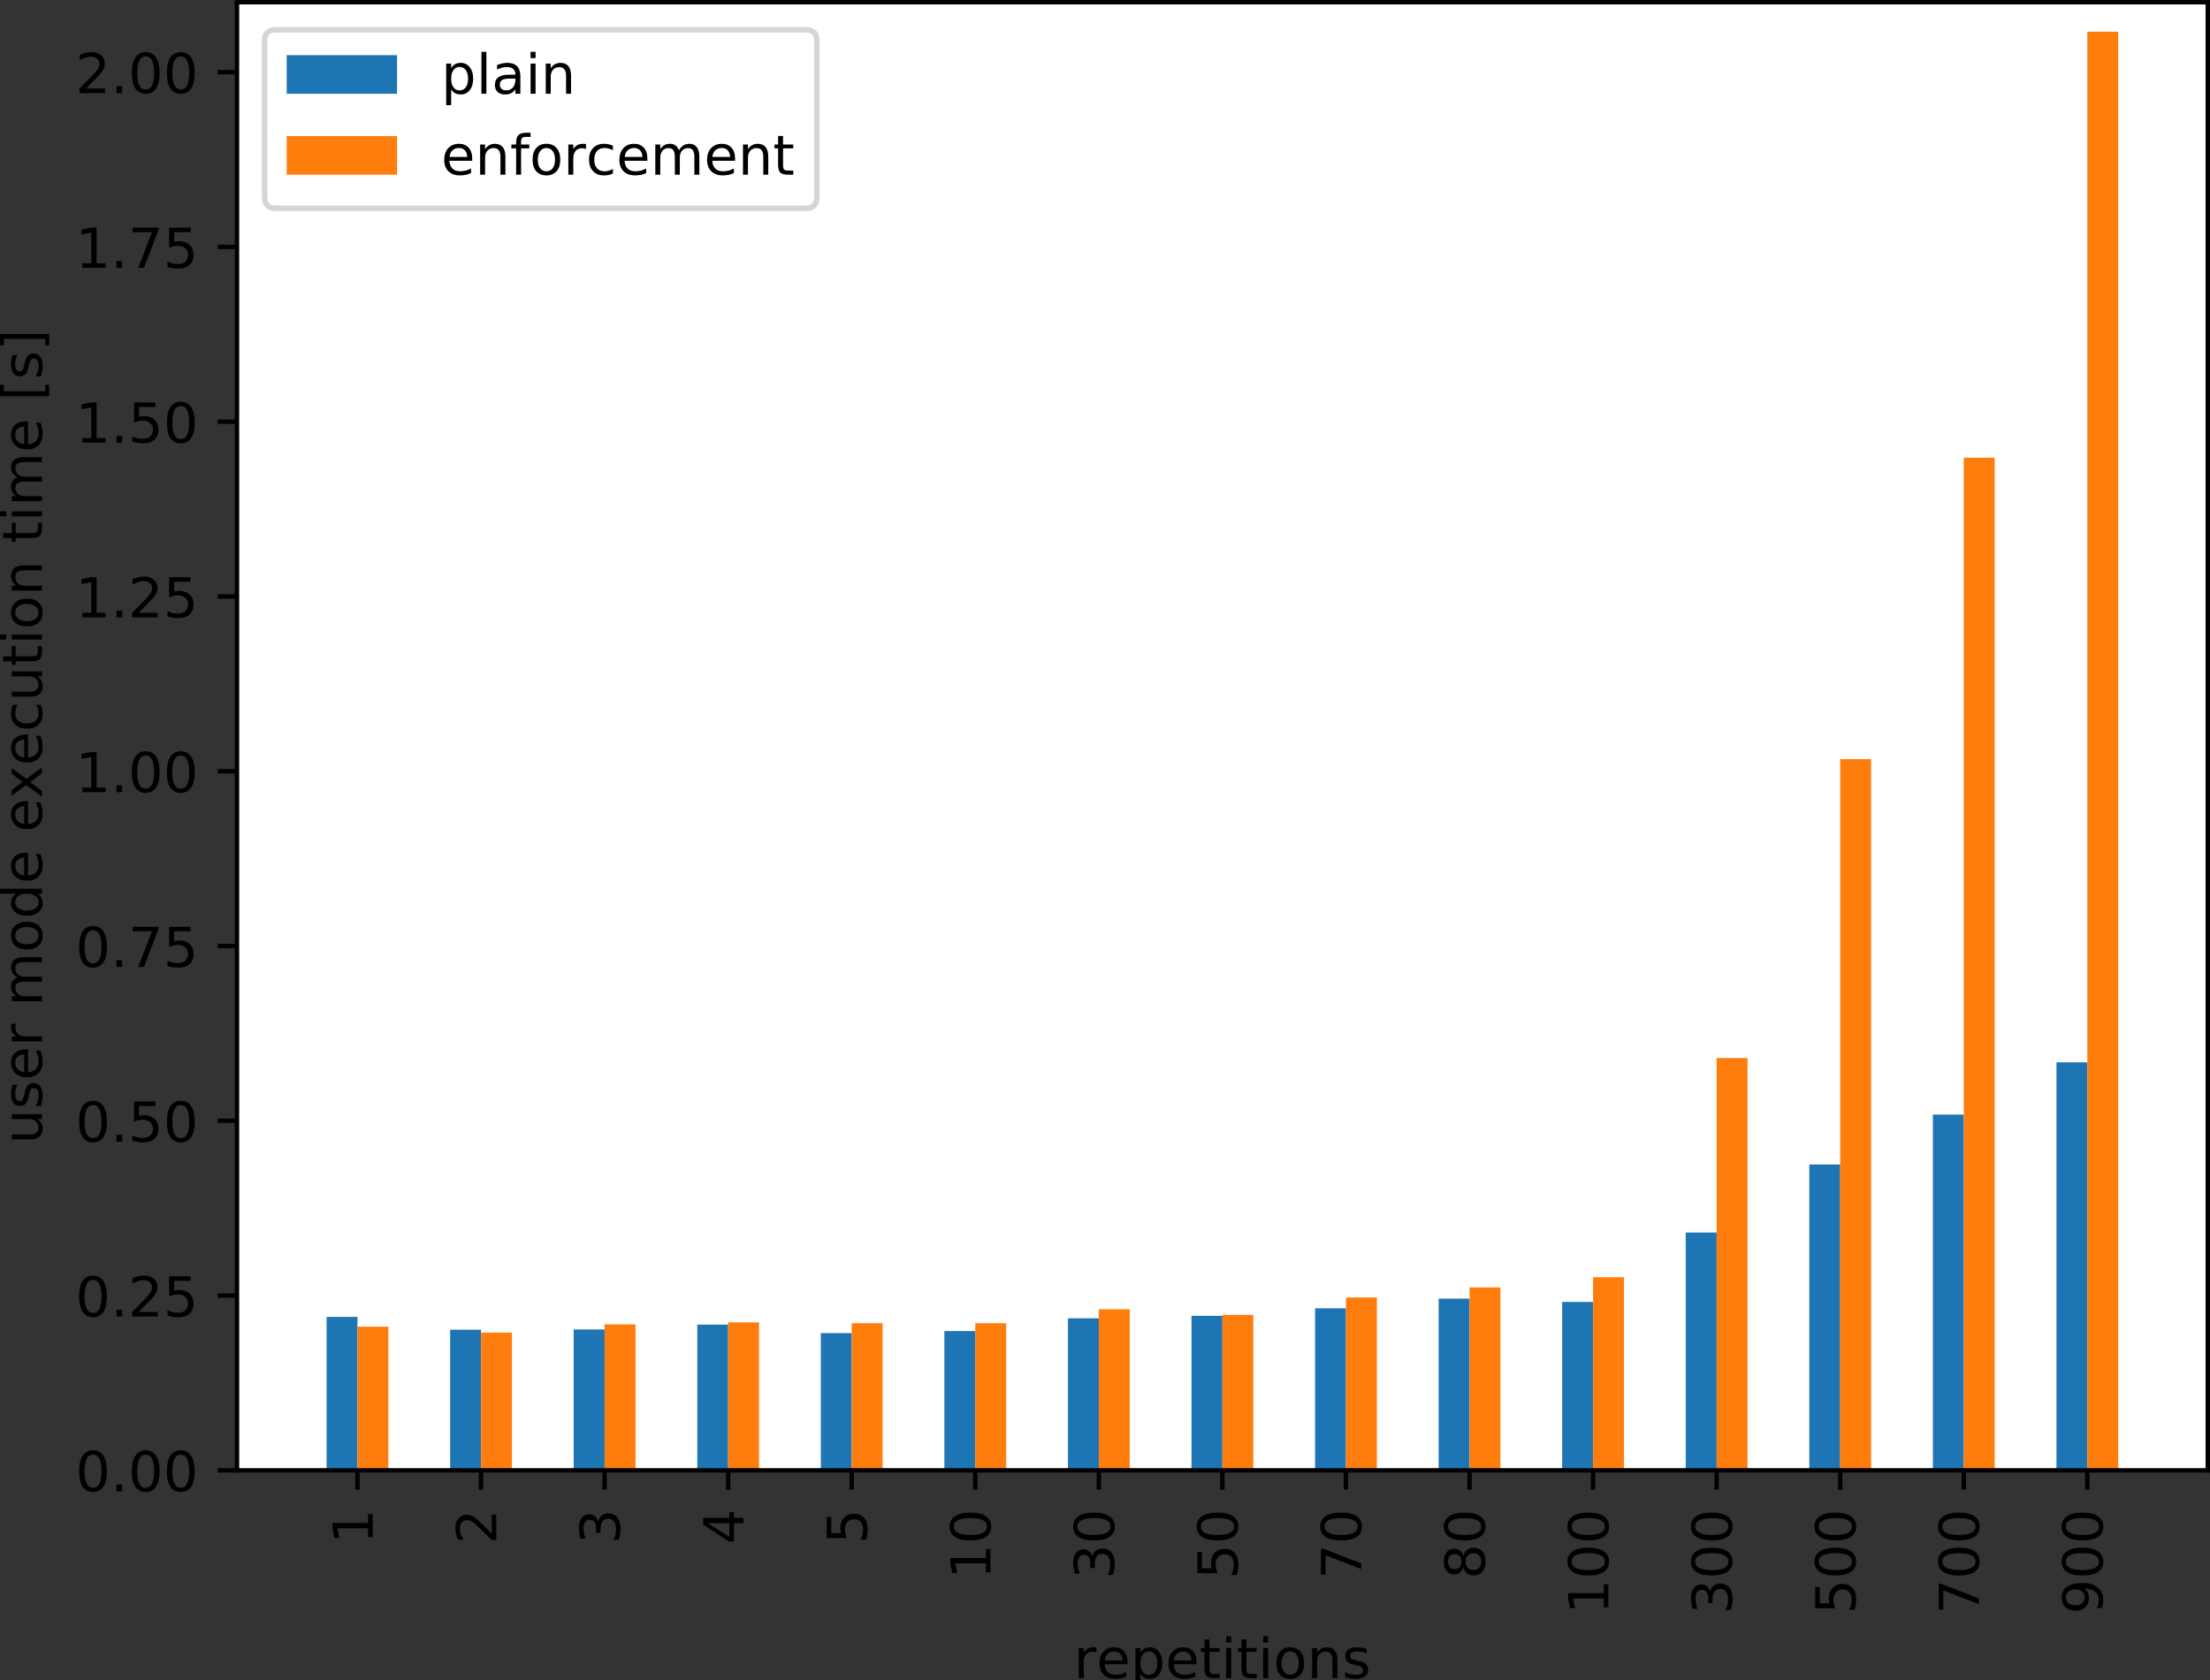 <?xml version="1.0" encoding="UTF-8" standalone="no"?>
<svg
   xmlns:dc="http://purl.org/dc/elements/1.1/"
   xmlns:cc="http://creativecommons.org/ns#"
   xmlns:rdf="http://www.w3.org/1999/02/22-rdf-syntax-ns#"
   xmlns:svg="http://www.w3.org/2000/svg"
   xmlns="http://www.w3.org/2000/svg"
   xmlns:xlink="http://www.w3.org/1999/xlink"
   xmlns:sodipodi="http://sodipodi.sourceforge.net/DTD/sodipodi-0.dtd"
   xmlns:inkscape="http://www.inkscape.org/namespaces/inkscape"
   width="400.464pt"
   height="304.529pt"
   viewBox="0 0 400.464 304.529"
   version="1.2"
   id="svg3953"
   sodipodi:docname="UserTimes_edited.svg"
   inkscape:version="0.92.4 5da689c313, 2019-01-14">
  <rect x="0" y="0" width="400.464" height="304.529" fill="#333333" stroke="none"/>
  <sodipodi:namedview
     pagecolor="#ffffff"
     bordercolor="#666666"
     borderopacity="1"
     objecttolerance="10"
     gridtolerance="10"
     guidetolerance="10"
     inkscape:pageopacity="0"
     inkscape:pageshadow="2"
     inkscape:window-width="1918"
     inkscape:window-height="1059"
     id="namedview3955"
     showgrid="false"
     inkscape:zoom="0.77485354"
     inkscape:cx="5.2912078"
     inkscape:cy="243.47337"
     inkscape:window-x="0"
     inkscape:window-y="19"
     inkscape:window-maximized="0"
     inkscape:current-layer="svg3953" />
  <defs
     id="defs3464">
    <g
       id="g3369">
      <symbol
         overflow="visible"
         id="glyph0-0"
         style="overflow:visible">
        <path
           style="stroke:none"
           d="m -0.828,-1.238 v -1.613 h -5.562 l 0.352,1.75 h -0.902 l -0.348,-1.738 v -0.988 h 6.461 V -5.441 H 0 v 4.203 h -0.828"
           id="path3240"
           inkscape:connector-curvature="0" />
      </symbol>
      <symbol
         overflow="visible"
         id="glyph0-1"
         style="overflow:visible">
        <path
           style="stroke:none"
           d="m -0.828,-1.922 v -3.438 H 0 v 4.629 h -0.828 c -0.383,-0.371 -0.902,-0.879 -1.562,-1.531 -0.648,-0.637 -1.07,-1.047 -1.258,-1.219 C -4,-3.801 -4.301,-4.02 -4.551,-4.141 c -0.238,-0.121 -0.488,-0.188 -0.73,-0.188 -0.379,0 -0.699,0.137 -0.938,0.406 -0.242,0.273 -0.371,0.621 -0.371,1.062 0,0.309 0.059,0.641 0.16,0.98 0.109,0.34 0.27,0.707 0.488,1.098 h -1 c -0.16,-0.398 -0.277,-0.77 -0.359,-1.109 -0.078,-0.34 -0.121,-0.66 -0.121,-0.949 0,-0.75 0.191,-1.352 0.57,-1.801 0.383,-0.449 0.883,-0.68 1.512,-0.68 0.301,0 0.59,0.059 0.852,0.172 0.27,0.109 0.59,0.309 0.949,0.609 0.098,0.078 0.367,0.34 0.82,0.777 0.449,0.441 1.078,1.051 1.891,1.84"
           id="path3243"
           inkscape:connector-curvature="0" />
      </symbol>
      <symbol
         overflow="visible"
         id="glyph0-2"
         style="overflow:visible">
        <path
           style="stroke:none"
           d="m -3.93,-4.059 c 0.102,-0.473 0.309,-0.84 0.629,-1.102 0.32,-0.262 0.723,-0.398 1.18,-0.398 0.723,0 1.281,0.25 1.672,0.738 0.391,0.5 0.578,1.199 0.578,2.109 0,0.312 -0.027,0.633 -0.09,0.949 -0.051,0.32 -0.141,0.66 -0.258,1 h -0.953 c 0.16,-0.27 0.281,-0.566 0.363,-0.898 0.078,-0.32 0.117,-0.66 0.117,-1.02 0,-0.621 -0.117,-1.09 -0.359,-1.41 -0.238,-0.32 -0.598,-0.488 -1.07,-0.488 -0.418,0 -0.758,0.148 -1,0.449 -0.238,0.301 -0.367,0.719 -0.367,1.258 v 0.852 h -0.812 v -0.891 c 0,-0.48 -0.09,-0.852 -0.289,-1.109 -0.191,-0.262 -0.469,-0.391 -0.84,-0.391 -0.371,0 -0.66,0.141 -0.859,0.398 -0.199,0.273 -0.301,0.652 -0.301,1.141 0,0.27 0.031,0.562 0.09,0.871 0.059,0.309 0.148,0.648 0.27,1.02 h -0.879 c -0.102,-0.371 -0.18,-0.719 -0.23,-1.051 -0.051,-0.32 -0.082,-0.629 -0.082,-0.93 0,-0.738 0.172,-1.328 0.512,-1.77 0.34,-0.441 0.801,-0.66 1.379,-0.66 0.402,0 0.742,0.121 1.02,0.352 0.281,0.23 0.48,0.559 0.582,0.98"
           id="path3246"
           inkscape:connector-curvature="0" />
      </symbol>
      <symbol
         overflow="visible"
         id="glyph0-3"
         style="overflow:visible">
        <path
           style="stroke:none"
           d="m -6.43,-3.781 3.891,2.492 V -3.781 h -3.891 m -0.859,0.262 v -1.242 h 4.75 v -1.039 h 0.82 v 1.039 H 0 v 0.98 h -1.719 v 3.293 h -0.953 l -4.617,-3.031"
           id="path3249"
           inkscape:connector-curvature="0" />
      </symbol>
      <symbol
         overflow="visible"
         id="glyph0-4"
         style="overflow:visible">
        <path
           style="stroke:none"
           d="m -7.289,-1.078 v -3.871 h 0.828 v 2.969 h 1.789 c -0.047,-0.141 -0.09,-0.289 -0.109,-0.43 -0.02,-0.141 -0.039,-0.289 -0.039,-0.43 0,-0.809 0.23,-1.449 0.672,-1.93 0.449,-0.48 1.047,-0.719 1.809,-0.719 0.789,0 1.398,0.25 1.828,0.738 0.434,0.488 0.641,1.18 0.641,2.059 0,0.312 -0.027,0.621 -0.07,0.941 -0.047,0.32 -0.117,0.641 -0.23,0.98 H -1.16 C -1,-1.059 -0.879,-1.359 -0.801,-1.68 c 0.082,-0.309 0.109,-0.641 0.109,-0.992 0,-0.559 -0.137,-1.008 -0.438,-1.34 C -1.43,-4.328 -1.828,-4.5 -2.34,-4.5 c -0.5,0 -0.898,0.172 -1.199,0.488 -0.301,0.332 -0.449,0.781 -0.449,1.34 0,0.262 0.027,0.531 0.09,0.793 0.059,0.258 0.148,0.527 0.27,0.801 h -3.66"
           id="path3252"
           inkscape:connector-curvature="0" />
      </symbol>
      <symbol
         overflow="visible"
         id="glyph0-5"
         style="overflow:visible">
        <path
           style="stroke:none"
           d="m -6.641,-3.18 c 0,0.508 0.25,0.891 0.75,1.148 0.5,0.262 1.25,0.383 2.25,0.383 1,0 1.75,-0.121 2.25,-0.383 0.5,-0.258 0.75,-0.641 0.75,-1.148 0,-0.512 -0.25,-0.891 -0.75,-1.148 -0.5,-0.25 -1.25,-0.383 -2.25,-0.383 -1,0 -1.75,0.133 -2.25,0.383 -0.5,0.258 -0.75,0.637 -0.75,1.148 m -0.781,0 c 0,-0.809 0.332,-1.43 0.973,-1.871 0.648,-0.43 1.59,-0.648 2.809,-0.648 1.23,0 2.172,0.219 2.812,0.648 0.637,0.441 0.957,1.062 0.957,1.871 0,0.82 -0.32,1.449 -0.957,1.879 -0.641,0.43 -1.582,0.641 -2.812,0.641 -1.219,0 -2.16,-0.211 -2.809,-0.641 -0.641,-0.43 -0.973,-1.059 -0.973,-1.879"
           id="path3255"
           inkscape:connector-curvature="0" />
      </symbol>
      <symbol
         overflow="visible"
         id="glyph0-6"
         style="overflow:visible">
        <path
           style="stroke:none"
           d="m -7.289,-0.82 v -4.691 h 0.418 L 0,-2.859 v 1.031 l -6.461,-2.492 v 3.5 h -0.828"
           id="path3258"
           inkscape:connector-curvature="0" />
      </symbol>
      <symbol
         overflow="visible"
         id="glyph0-7"
         style="overflow:visible">
        <path
           style="stroke:none"
           d="m -3.461,-3.18 c 0,0.469 0.133,0.84 0.383,1.109 0.25,0.27 0.59,0.398 1.027,0.398 0.441,0 0.789,-0.129 1.039,-0.398 0.25,-0.27 0.371,-0.641 0.371,-1.109 0,-0.461 -0.121,-0.832 -0.379,-1.102 -0.25,-0.27 -0.59,-0.41 -1.031,-0.41 -0.438,0 -0.777,0.141 -1.027,0.402 -0.25,0.27 -0.383,0.641 -0.383,1.109 m -0.418,0.988 c -0.102,0.422 -0.301,0.75 -0.59,0.992 -0.293,0.238 -0.641,0.348 -1.062,0.348 -0.578,0 -1.039,-0.199 -1.379,-0.617 -0.34,-0.41 -0.512,-0.98 -0.512,-1.711 0,-0.719 0.172,-1.289 0.512,-1.711 0.34,-0.41 0.801,-0.621 1.379,-0.621 0.422,0 0.77,0.121 1.062,0.363 0.289,0.238 0.488,0.559 0.59,0.977 0.109,-0.469 0.328,-0.84 0.648,-1.109 0.32,-0.258 0.719,-0.398 1.18,-0.398 0.711,0 1.25,0.219 1.621,0.648 0.379,0.441 0.559,1.051 0.559,1.852 0,0.809 -0.18,1.43 -0.559,1.859 -0.371,0.43 -0.91,0.641 -1.621,0.641 -0.461,0 -0.859,-0.129 -1.18,-0.398 -0.32,-0.262 -0.539,-0.633 -0.648,-1.113 m -1.562,0.363 c 0.383,0 0.68,-0.113 0.891,-0.352 0.211,-0.242 0.312,-0.57 0.312,-1 0,-0.422 -0.102,-0.75 -0.312,-0.992 -0.211,-0.238 -0.508,-0.359 -0.891,-0.359 -0.379,0 -0.668,0.121 -0.879,0.359 -0.211,0.242 -0.32,0.57 -0.32,0.992 0,0.43 0.109,0.758 0.32,1 0.211,0.238 0.5,0.352 0.879,0.352"
           id="path3261"
           inkscape:connector-curvature="0" />
      </symbol>
      <symbol
         overflow="visible"
         id="glyph0-8"
         style="overflow:visible">
        <path
           style="stroke:none"
           d="m -0.148,-1.102 h -0.902 c 0.121,-0.238 0.211,-0.488 0.27,-0.75 0.062,-0.25 0.09,-0.5 0.09,-0.75 0,-0.637 -0.207,-1.137 -0.648,-1.477 -0.441,-0.344 -1.102,-0.543 -2,-0.602 0.281,0.199 0.5,0.441 0.648,0.719 0.152,0.289 0.223,0.609 0.223,0.961 0,0.738 -0.223,1.32 -0.66,1.738 -0.441,0.422 -1.043,0.633 -1.812,0.633 -0.738,0 -1.34,-0.223 -1.797,-0.66 -0.453,-0.441 -0.684,-1.031 -0.684,-1.77 0,-0.84 0.332,-1.492 0.973,-1.93 0.648,-0.441 1.59,-0.672 2.809,-0.672 1.16,0 2.07,0.281 2.75,0.82 0.68,0.551 1.02,1.281 1.02,2.199 0,0.25 -0.027,0.5 -0.07,0.75 -0.039,0.262 -0.109,0.52 -0.207,0.789 m -3.09,-1.957 c 0,-0.441 -0.152,-0.793 -0.453,-1.051 C -3.988,-4.371 -4.41,-4.5 -4.941,-4.5 c -0.52,0 -0.938,0.129 -1.238,0.391 -0.301,0.258 -0.461,0.609 -0.461,1.051 0,0.438 0.16,0.789 0.461,1.047 0.301,0.262 0.719,0.391 1.238,0.391 0.531,0 0.953,-0.129 1.25,-0.391 0.301,-0.258 0.453,-0.609 0.453,-1.047"
           id="path3264"
           inkscape:connector-curvature="0" />
      </symbol>
      <symbol
         overflow="visible"
         id="glyph0-9"
         style="overflow:visible">
        <path
           style="stroke:none"
           d="M -2.16,-0.852 H -5.469 V -1.75 h 3.277 c 0.52,0 0.902,-0.102 1.16,-0.301 0.262,-0.199 0.391,-0.5 0.391,-0.91 0,-0.48 -0.148,-0.867 -0.461,-1.148 -0.309,-0.281 -0.727,-0.422 -1.27,-0.422 H -5.469 V -5.43 H 0 v 0.898 h -0.84 c 0.34,0.223 0.578,0.48 0.738,0.762 0.152,0.289 0.23,0.621 0.23,1 0,0.629 -0.187,1.109 -0.578,1.43 -0.379,0.328 -0.949,0.488 -1.711,0.488 m -3.441,-2.258 v 0"
           id="path3267"
           inkscape:connector-curvature="0" />
      </symbol>
      <symbol
         overflow="visible"
         id="glyph0-10"
         style="overflow:visible">
        <path
           style="stroke:none"
           d="m -5.309,-4.43 h 0.848 c -0.117,0.258 -0.219,0.52 -0.289,0.789 -0.059,0.281 -0.102,0.562 -0.102,0.852 0,0.449 0.07,0.789 0.211,1.008 0.141,0.223 0.34,0.332 0.609,0.332 0.211,0 0.371,-0.082 0.492,-0.242 0.117,-0.16 0.238,-0.48 0.34,-0.957 l 0.07,-0.312 c 0.141,-0.641 0.34,-1.09 0.578,-1.359 0.25,-0.258 0.602,-0.398 1.039,-0.398 0.512,0 0.91,0.199 1.203,0.598 0.297,0.402 0.438,0.961 0.438,1.66 0,0.301 -0.027,0.602 -0.078,0.922 -0.051,0.32 -0.129,0.648 -0.25,1 h -0.93 c 0.18,-0.332 0.309,-0.66 0.391,-0.98 0.09,-0.32 0.129,-0.641 0.129,-0.961 0,-0.418 -0.07,-0.75 -0.211,-0.98 -0.141,-0.219 -0.352,-0.34 -0.621,-0.34 -0.238,0 -0.43,0.09 -0.559,0.25 -0.129,0.16 -0.262,0.52 -0.379,1.082 l -0.07,0.309 c -0.121,0.559 -0.301,0.969 -0.539,1.211 -0.242,0.25 -0.57,0.371 -1,0.371 -0.512,0 -0.91,-0.184 -1.191,-0.543 C -5.461,-1.48 -5.602,-2 -5.602,-2.68 c 0,-0.332 0.031,-0.641 0.082,-0.941 0.051,-0.289 0.121,-0.559 0.211,-0.809"
           id="path3270"
           inkscape:connector-curvature="0" />
      </symbol>
      <symbol
         overflow="visible"
         id="glyph0-11"
         style="overflow:visible">
        <path
           style="stroke:none"
           d="m -2.961,-5.621 h 0.441 v 4.133 c 0.621,-0.043 1.098,-0.223 1.418,-0.562 0.32,-0.328 0.48,-0.789 0.48,-1.391 0,-0.34 -0.039,-0.68 -0.117,-1 -0.082,-0.32 -0.211,-0.648 -0.391,-0.969 h 0.848 c 0.141,0.32 0.25,0.648 0.312,0.988 0.059,0.344 0.098,0.691 0.098,1.031 0,0.879 -0.25,1.57 -0.75,2.082 -0.5,0.508 -1.188,0.758 -2.059,0.758 -0.891,0 -1.602,-0.238 -2.129,-0.719 -0.52,-0.48 -0.793,-1.141 -0.793,-1.961 0,-0.738 0.242,-1.32 0.711,-1.75 0.48,-0.418 1.121,-0.641 1.93,-0.641 M -3.219,-4.719 c -0.492,0.008 -0.883,0.148 -1.18,0.41 -0.293,0.27 -0.441,0.629 -0.441,1.07 0,0.5 0.148,0.898 0.43,1.199 0.281,0.301 0.68,0.48 1.191,0.52 V -4.719"
           id="path3273"
           inkscape:connector-curvature="0" />
      </symbol>
      <symbol
         overflow="visible"
         id="glyph0-12"
         style="overflow:visible">
        <path
           style="stroke:none"
           d="m -4.629,-4.109 c -0.062,0.098 -0.102,0.211 -0.133,0.328 -0.02,0.121 -0.039,0.25 -0.039,0.391 0,0.512 0.172,0.902 0.5,1.172 0.332,0.277 0.801,0.41 1.422,0.41 H 0 v 0.898 h -5.469 v -0.898 h 0.848 c -0.328,-0.18 -0.578,-0.43 -0.738,-0.73 -0.16,-0.301 -0.242,-0.672 -0.242,-1.109 0,-0.062 0.012,-0.133 0.012,-0.211 0.012,-0.07 0.02,-0.152 0.039,-0.25 h 0.922"
           id="path3276"
           inkscape:connector-curvature="0" />
      </symbol>
      <symbol
         overflow="visible"
         id="glyph0-13"
         style="overflow:visible">
        <path
           style="stroke:none"
           d=""
           id="path3279"
           inkscape:connector-curvature="0" />
      </symbol>
      <symbol
         overflow="visible"
         id="glyph0-14"
         style="overflow:visible">
        <path
           style="stroke:none"
           d="M -4.422,-5.199 C -4.82,-5.422 -5.109,-5.691 -5.309,-6 -5.5,-6.309 -5.602,-6.68 -5.602,-7.109 c 0,-0.562 0.203,-1 0.602,-1.312 0.398,-0.309 0.969,-0.469 1.699,-0.469 H 0 v 0.902 h -3.27 c -0.52,0 -0.91,0.098 -1.172,0.277 -0.25,0.191 -0.379,0.473 -0.379,0.852 0,0.469 0.16,0.84 0.469,1.109 0.312,0.27 0.73,0.398 1.262,0.398 H 0 v 0.902 h -3.27 c -0.52,0 -0.91,0.098 -1.172,0.277 -0.25,0.191 -0.379,0.48 -0.379,0.863 0,0.457 0.16,0.828 0.469,1.098 0.312,0.27 0.73,0.402 1.262,0.402 H 0 v 0.898 h -5.469 v -0.898 h 0.848 c -0.328,-0.203 -0.578,-0.453 -0.738,-0.742 -0.16,-0.277 -0.242,-0.621 -0.242,-1.02 0,-0.398 0.102,-0.73 0.301,-1.008 0.199,-0.281 0.5,-0.48 0.879,-0.621"
           id="path3282"
           inkscape:connector-curvature="0" />
      </symbol>
      <symbol
         overflow="visible"
         id="glyph0-15"
         style="overflow:visible">
        <path
           style="stroke:none"
           d="m -4.84,-3.059 c 0,0.48 0.191,0.859 0.57,1.137 0.379,0.281 0.891,0.422 1.539,0.422 0.66,0 1.172,-0.129 1.551,-0.41 0.379,-0.281 0.559,-0.66 0.559,-1.148 0,-0.48 -0.18,-0.863 -0.559,-1.141 -0.379,-0.281 -0.891,-0.422 -1.551,-0.422 -0.641,0 -1.16,0.141 -1.539,0.422 -0.379,0.277 -0.57,0.66 -0.57,1.141 m -0.762,0 c 0,-0.781 0.262,-1.391 0.762,-1.84 0.512,-0.441 1.211,-0.672 2.109,-0.672 0.902,0 1.602,0.23 2.102,0.672 0.508,0.449 0.758,1.059 0.758,1.84 0,0.789 -0.25,1.41 -0.758,1.848 -0.5,0.441 -1.199,0.66 -2.102,0.66 -0.898,0 -1.598,-0.219 -2.109,-0.66 -0.5,-0.438 -0.762,-1.059 -0.762,-1.848"
           id="path3285"
           inkscape:connector-curvature="0" />
      </symbol>
      <symbol
         overflow="visible"
         id="glyph0-16"
         style="overflow:visible">
        <path
           style="stroke:none"
           d="M -4.641,-4.539 H -7.602 V -5.441 H 0 v 0.902 h -0.82 c 0.332,0.188 0.57,0.43 0.719,0.719 0.152,0.289 0.23,0.629 0.23,1.031 0,0.66 -0.258,1.199 -0.777,1.617 -0.523,0.422 -1.223,0.621 -2.082,0.621 -0.859,0 -1.551,-0.199 -2.078,-0.621 -0.52,-0.418 -0.793,-0.957 -0.793,-1.617 0,-0.402 0.082,-0.742 0.242,-1.031 0.16,-0.289 0.398,-0.531 0.719,-0.719 m 1.91,3.059 c 0.66,0 1.18,-0.129 1.559,-0.398 0.383,-0.27 0.562,-0.652 0.562,-1.133 0,-0.469 -0.18,-0.84 -0.562,-1.117 -0.379,-0.27 -0.898,-0.41 -1.559,-0.41 -0.66,0 -1.168,0.141 -1.551,0.41 -0.379,0.277 -0.57,0.648 -0.57,1.117 0,0.48 0.191,0.863 0.57,1.133 0.383,0.27 0.891,0.398 1.551,0.398"
           id="path3288"
           inkscape:connector-curvature="0" />
      </symbol>
      <symbol
         overflow="visible"
         id="glyph0-17"
         style="overflow:visible">
        <path
           style="stroke:none"
           d="M -5.469,-5.488 -2.809,-3.512 0,-5.59 V -4.531 L -2.148,-2.941 0,-1.352 v 1.062 L -2.859,-2.41 -5.469,-0.469 v -1.062 l 1.949,-1.449 -1.949,-1.449 v -1.059"
           id="path3291"
           inkscape:connector-curvature="0" />
      </symbol>
      <symbol
         overflow="visible"
         id="glyph0-18"
         style="overflow:visible">
        <path
           style="stroke:none"
           d="m -5.262,-4.879 h 0.84 c -0.137,0.258 -0.238,0.508 -0.309,0.77 -0.07,0.258 -0.109,0.508 -0.109,0.77 0,0.578 0.191,1.039 0.559,1.359 0.371,0.32 0.891,0.48 1.551,0.48 0.672,0 1.191,-0.16 1.559,-0.48 0.371,-0.32 0.551,-0.781 0.551,-1.359 0,-0.262 -0.027,-0.512 -0.098,-0.77 -0.07,-0.262 -0.18,-0.512 -0.32,-0.77 h 0.828 C -0.09,-4.621 0,-4.359 0.051,-4.102 c 0.051,0.273 0.078,0.562 0.078,0.863 0,0.816 -0.25,1.477 -0.77,1.957 -0.508,0.492 -1.211,0.73 -2.09,0.73 -0.891,0 -1.59,-0.238 -2.098,-0.73 -0.512,-0.488 -0.773,-1.16 -0.773,-2.02 0,-0.277 0.031,-0.551 0.09,-0.809 0.062,-0.262 0.141,-0.52 0.25,-0.77"
           id="path3294"
           inkscape:connector-curvature="0" />
      </symbol>
      <symbol
         overflow="visible"
         id="glyph0-19"
         style="overflow:visible">
        <path
           style="stroke:none"
           d="m -7.02,-1.828 h 1.551 v -1.852 h 0.699 v 1.852 h 2.969 c 0.449,0 0.742,-0.062 0.859,-0.184 0.133,-0.117 0.191,-0.367 0.191,-0.75 V -3.68 H 0 v 0.918 c 0,0.703 -0.129,1.184 -0.391,1.441 -0.258,0.262 -0.73,0.391 -1.41,0.391 h -2.969 v 0.66 H -5.469 v -0.66 h -1.551 v -0.898"
           id="path3297"
           inkscape:connector-curvature="0" />
      </symbol>
      <symbol
         overflow="visible"
         id="glyph0-20"
         style="overflow:visible">
        <path
           style="stroke:none"
           d="M -5.469,-0.941 V -1.84 H 0 v 0.898 h -5.469 m -2.133,0 v -0.898 h 1.141 v 0.898 h -1.141"
           id="path3300"
           inkscape:connector-curvature="0" />
      </symbol>
      <symbol
         overflow="visible"
         id="glyph0-21"
         style="overflow:visible">
        <path
           style="stroke:none"
           d="M -3.301,-5.488 H 0 v 0.898 h -3.27 c -0.52,0 -0.902,0.109 -1.16,0.309 -0.262,0.203 -0.391,0.5 -0.391,0.902 0,0.488 0.16,0.867 0.469,1.148 0.312,0.281 0.73,0.422 1.262,0.422 H 0 v 0.898 h -5.469 v -0.898 h 0.848 c -0.32,-0.211 -0.57,-0.461 -0.73,-0.762 -0.16,-0.289 -0.25,-0.629 -0.25,-1.008 0,-0.621 0.203,-1.102 0.59,-1.422 0.391,-0.32 0.961,-0.488 1.711,-0.488"
           id="path3303"
           inkscape:connector-curvature="0" />
      </symbol>
      <symbol
         overflow="visible"
         id="glyph0-22"
         style="overflow:visible">
        <path
           style="stroke:none"
           d="m -7.602,-0.859 v -2.07 h 0.703 v 1.168 h 7.508 v -1.168 h 0.699 v 2.07 h -8.91"
           id="path3306"
           inkscape:connector-curvature="0" />
      </symbol>
      <symbol
         overflow="visible"
         id="glyph0-23"
         style="overflow:visible">
        <path
           style="stroke:none"
           d="M -7.602,-3.039 H 1.309 V -0.969 H 0.609 v -1.172 h -7.508 v 1.172 h -0.703 v -2.07"
           id="path3309"
           inkscape:connector-curvature="0" />
      </symbol>
      <symbol
         overflow="visible"
         id="glyph1-0"
         style="overflow:visible">
        <path
           style="stroke:none"
           d="M 4.109,-4.629 C 4.012,-4.691 3.898,-4.73 3.781,-4.762 3.66,-4.781 3.531,-4.801 3.391,-4.801 c -0.512,0 -0.902,0.172 -1.172,0.5 C 1.941,-3.969 1.809,-3.5 1.809,-2.879 V 0 H 0.91 v -5.469 h 0.898 v 0.848 c 0.18,-0.328 0.43,-0.578 0.73,-0.738 0.301,-0.16 0.672,-0.242 1.109,-0.242 0.062,0 0.133,0.012 0.211,0.012 0.07,0.012 0.152,0.02 0.25,0.039 v 0.922"
           id="path3312"
           inkscape:connector-curvature="0" />
      </symbol>
      <symbol
         overflow="visible"
         id="glyph1-1"
         style="overflow:visible">
        <path
           style="stroke:none"
           d="m 5.621,-2.961 v 0.441 H 1.488 c 0.043,0.621 0.223,1.098 0.562,1.418 0.328,0.32 0.789,0.48 1.391,0.48 0.34,0 0.68,-0.039 1,-0.117 0.32,-0.082 0.648,-0.211 0.969,-0.391 v 0.848 c -0.32,0.141 -0.648,0.25 -0.988,0.312 -0.344,0.059 -0.691,0.098 -1.031,0.098 -0.879,0 -1.57,-0.25 -2.082,-0.75 -0.508,-0.5 -0.758,-1.188 -0.758,-2.059 0,-0.891 0.238,-1.602 0.719,-2.129 0.48,-0.52 1.141,-0.793 1.961,-0.793 0.738,0 1.32,0.242 1.75,0.711 0.418,0.48 0.641,1.121 0.641,1.93 M 4.719,-3.219 C 4.711,-3.711 4.57,-4.102 4.309,-4.398 4.039,-4.691 3.68,-4.84 3.238,-4.84 c -0.5,0 -0.898,0.148 -1.199,0.43 -0.301,0.281 -0.48,0.68 -0.52,1.191 H 4.719"
           id="path3315"
           inkscape:connector-curvature="0" />
      </symbol>
      <symbol
         overflow="visible"
         id="glyph1-2"
         style="overflow:visible">
        <path
           style="stroke:none"
           d="M 1.809,-0.82 V 2.07 H 0.91 V -5.469 h 0.898 v 0.828 c 0.18,-0.32 0.422,-0.559 0.711,-0.719 0.289,-0.16 0.641,-0.242 1.039,-0.242 0.66,0 1.203,0.273 1.621,0.793 0.41,0.527 0.621,1.219 0.621,2.078 0,0.859 -0.211,1.559 -0.621,2.082 -0.418,0.52 -0.961,0.777 -1.621,0.777 -0.398,0 -0.75,-0.078 -1.039,-0.23 C 2.23,-0.25 1.988,-0.488 1.809,-0.82 m 3.062,-1.91 c 0,-0.66 -0.141,-1.168 -0.41,-1.551 -0.281,-0.379 -0.652,-0.57 -1.121,-0.57 -0.48,0 -0.852,0.191 -1.121,0.57 -0.277,0.383 -0.41,0.891 -0.41,1.551 0,0.66 0.133,1.18 0.41,1.559 0.27,0.383 0.641,0.562 1.121,0.562 0.469,0 0.84,-0.18 1.121,-0.562 0.27,-0.379 0.41,-0.898 0.41,-1.559"
           id="path3318"
           inkscape:connector-curvature="0" />
      </symbol>
      <symbol
         overflow="visible"
         id="glyph1-3"
         style="overflow:visible">
        <path
           style="stroke:none"
           d="m 1.828,-7.02 v 1.551 h 1.852 v 0.699 H 1.828 v 2.969 c 0,0.449 0.062,0.742 0.184,0.859 0.117,0.133 0.367,0.191 0.75,0.191 H 3.68 V 0 H 2.762 C 2.059,0 1.578,-0.129 1.32,-0.391 1.059,-0.648 0.93,-1.121 0.93,-1.801 v -2.969 H 0.27 V -5.469 h 0.66 v -1.551 h 0.898"
           id="path3321"
           inkscape:connector-curvature="0" />
      </symbol>
      <symbol
         overflow="visible"
         id="glyph1-4"
         style="overflow:visible">
        <path
           style="stroke:none"
           d="M 0.941,-5.469 H 1.84 V 0 H 0.941 v -5.469 m 0,-2.133 h 0.898 v 1.141 H 0.941 v -1.141"
           id="path3324"
           inkscape:connector-curvature="0" />
      </symbol>
      <symbol
         overflow="visible"
         id="glyph1-5"
         style="overflow:visible">
        <path
           style="stroke:none"
           d="m 3.059,-4.84 c -0.48,0 -0.859,0.191 -1.137,0.57 C 1.641,-3.891 1.5,-3.379 1.5,-2.73 c 0,0.66 0.129,1.172 0.41,1.551 0.281,0.379 0.66,0.559 1.148,0.559 0.48,0 0.863,-0.18 1.141,-0.559 0.281,-0.379 0.422,-0.891 0.422,-1.551 0,-0.641 -0.141,-1.16 -0.422,-1.539 C 3.922,-4.648 3.539,-4.84 3.059,-4.84 m 0,-0.762 c 0.781,0 1.391,0.262 1.84,0.762 0.441,0.512 0.672,1.211 0.672,2.109 0,0.902 -0.23,1.602 -0.672,2.102 -0.449,0.508 -1.059,0.758 -1.84,0.758 -0.789,0 -1.41,-0.25 -1.848,-0.758 -0.441,-0.5 -0.66,-1.199 -0.66,-2.102 0,-0.898 0.219,-1.598 0.66,-2.109 0.438,-0.5 1.059,-0.762 1.848,-0.762"
           id="path3327"
           inkscape:connector-curvature="0" />
      </symbol>
      <symbol
         overflow="visible"
         id="glyph1-6"
         style="overflow:visible">
        <path
           style="stroke:none"
           d="M 5.488,-3.301 V 0 H 4.59 v -3.27 c 0,-0.52 -0.109,-0.902 -0.309,-1.16 -0.203,-0.262 -0.5,-0.391 -0.902,-0.391 -0.488,0 -0.867,0.16 -1.148,0.469 -0.281,0.312 -0.422,0.73 -0.422,1.262 V 0 H 0.91 v -5.469 h 0.898 v 0.848 c 0.211,-0.32 0.461,-0.57 0.762,-0.73 0.289,-0.16 0.629,-0.25 1.008,-0.25 0.621,0 1.102,0.203 1.422,0.59 0.32,0.391 0.488,0.961 0.488,1.711"
           id="path3330"
           inkscape:connector-curvature="0" />
      </symbol>
      <symbol
         overflow="visible"
         id="glyph1-7"
         style="overflow:visible">
        <path
           style="stroke:none"
           d="m 4.43,-5.309 v 0.848 C 4.172,-4.578 3.91,-4.68 3.641,-4.75 3.359,-4.809 3.078,-4.852 2.789,-4.852 2.34,-4.852 2,-4.781 1.781,-4.641 1.559,-4.5 1.449,-4.301 1.449,-4.031 c 0,0.211 0.082,0.371 0.242,0.492 0.16,0.117 0.48,0.238 0.957,0.34 l 0.312,0.07 c 0.641,0.141 1.09,0.34 1.359,0.578 0.258,0.25 0.398,0.602 0.398,1.039 0,0.512 -0.199,0.91 -0.598,1.203 -0.402,0.297 -0.961,0.438 -1.66,0.438 -0.301,0 -0.602,-0.027 -0.922,-0.078 C 1.219,0 0.891,-0.078 0.539,-0.199 v -0.93 c 0.332,0.18 0.66,0.309 0.98,0.391 0.32,0.09 0.641,0.129 0.961,0.129 0.418,0 0.75,-0.07 0.98,-0.211 0.219,-0.141 0.34,-0.352 0.34,-0.621 0,-0.238 -0.09,-0.43 -0.25,-0.559 C 3.391,-2.129 3.031,-2.262 2.469,-2.379 L 2.16,-2.449 C 1.602,-2.57 1.191,-2.75 0.949,-2.988 c -0.25,-0.242 -0.371,-0.57 -0.371,-1 0,-0.512 0.184,-0.91 0.543,-1.191 C 1.48,-5.461 2,-5.602 2.68,-5.602 c 0.332,0 0.641,0.031 0.941,0.082 0.289,0.051 0.559,0.121 0.809,0.211"
           id="path3333"
           inkscape:connector-curvature="0" />
      </symbol>
      <symbol
         overflow="visible"
         id="glyph1-8"
         style="overflow:visible">
        <path
           style="stroke:none"
           d="m 3.18,-6.641 c -0.508,0 -0.891,0.25 -1.148,0.75 -0.262,0.5 -0.383,1.25 -0.383,2.25 0,1 0.121,1.75 0.383,2.25 0.258,0.5 0.641,0.75 1.148,0.75 0.512,0 0.891,-0.25 1.148,-0.75 0.25,-0.5 0.383,-1.25 0.383,-2.25 0,-1 -0.133,-1.75 -0.383,-2.25 -0.258,-0.5 -0.637,-0.75 -1.148,-0.75 m 0,-0.781 c 0.809,0 1.43,0.332 1.871,0.973 0.43,0.648 0.648,1.59 0.648,2.809 0,1.23 -0.219,2.172 -0.648,2.812 -0.441,0.637 -1.062,0.957 -1.871,0.957 -0.82,0 -1.449,-0.32 -1.879,-0.957 -0.43,-0.641 -0.641,-1.582 -0.641,-2.812 0,-1.219 0.211,-2.16 0.641,-2.809 0.43,-0.641 1.059,-0.973 1.879,-0.973"
           id="path3336"
           inkscape:connector-curvature="0" />
      </symbol>
      <symbol
         overflow="visible"
         id="glyph1-9"
         style="overflow:visible">
        <path
           style="stroke:none"
           d="m 1.07,-1.238 h 1.031 V 0 h -1.031 v -1.238"
           id="path3339"
           inkscape:connector-curvature="0" />
      </symbol>
      <symbol
         overflow="visible"
         id="glyph1-10"
         style="overflow:visible">
        <path
           style="stroke:none"
           d="m 1.922,-0.828 h 3.438 V 0 H 0.73 v -0.828 c 0.371,-0.383 0.879,-0.902 1.531,-1.562 0.637,-0.648 1.047,-1.07 1.219,-1.258 C 3.801,-4 4.02,-4.301 4.141,-4.551 c 0.121,-0.238 0.188,-0.488 0.188,-0.73 0,-0.379 -0.137,-0.699 -0.406,-0.938 -0.273,-0.242 -0.621,-0.371 -1.062,-0.371 -0.309,0 -0.641,0.059 -0.98,0.16 -0.34,0.109 -0.707,0.27 -1.098,0.488 v -1 c 0.398,-0.16 0.77,-0.277 1.109,-0.359 0.34,-0.078 0.66,-0.121 0.949,-0.121 0.75,0 1.352,0.191 1.801,0.57 0.449,0.383 0.68,0.883 0.68,1.512 0,0.301 -0.059,0.59 -0.172,0.852 -0.109,0.27 -0.309,0.59 -0.609,0.949 -0.078,0.098 -0.34,0.367 -0.777,0.82 -0.441,0.449 -1.051,1.078 -1.84,1.891"
           id="path3342"
           inkscape:connector-curvature="0" />
      </symbol>
      <symbol
         overflow="visible"
         id="glyph1-11"
         style="overflow:visible">
        <path
           style="stroke:none"
           d="m 1.078,-7.289 h 3.871 v 0.828 h -2.969 v 1.789 c 0.141,-0.047 0.289,-0.09 0.43,-0.109 0.141,-0.02 0.289,-0.039 0.43,-0.039 0.809,0 1.449,0.23 1.93,0.672 0.48,0.449 0.719,1.047 0.719,1.809 0,0.789 -0.25,1.398 -0.738,1.828 C 4.262,-0.078 3.57,0.129 2.691,0.129 2.379,0.129 2.07,0.102 1.75,0.059 1.43,0.012 1.109,-0.059 0.77,-0.172 V -1.16 C 1.059,-1 1.359,-0.879 1.68,-0.801 c 0.309,0.082 0.641,0.109 0.992,0.109 0.559,0 1.008,-0.137 1.34,-0.438 C 4.328,-1.43 4.5,-1.828 4.5,-2.34 c 0,-0.5 -0.172,-0.898 -0.488,-1.199 -0.332,-0.301 -0.781,-0.449 -1.34,-0.449 -0.262,0 -0.531,0.027 -0.793,0.09 C 1.621,-3.84 1.352,-3.75 1.078,-3.629 v -3.66"
           id="path3345"
           inkscape:connector-curvature="0" />
      </symbol>
      <symbol
         overflow="visible"
         id="glyph1-12"
         style="overflow:visible">
        <path
           style="stroke:none"
           d="m 0.82,-7.289 h 4.691 v 0.418 L 2.859,0 h -1.031 l 2.492,-6.461 h -3.5 v -0.828"
           id="path3348"
           inkscape:connector-curvature="0" />
      </symbol>
      <symbol
         overflow="visible"
         id="glyph1-13"
         style="overflow:visible">
        <path
           style="stroke:none"
           d="m 1.238,-0.828 h 1.613 v -5.562 l -1.75,0.352 v -0.902 l 1.738,-0.348 h 0.988 v 6.461 H 5.441 V 0 H 1.238 v -0.828"
           id="path3351"
           inkscape:connector-curvature="0" />
      </symbol>
      <symbol
         overflow="visible"
         id="glyph1-14"
         style="overflow:visible">
        <path
           style="stroke:none"
           d="M 0.941,-7.602 H 1.84 V 0 H 0.941 v -7.602"
           id="path3354"
           inkscape:connector-curvature="0" />
      </symbol>
      <symbol
         overflow="visible"
         id="glyph1-15"
         style="overflow:visible">
        <path
           style="stroke:none"
           d="M 3.43,-2.75 C 2.699,-2.75 2.199,-2.66 1.922,-2.5 1.641,-2.328 1.5,-2.051 1.5,-1.648 c 0,0.32 0.102,0.578 0.309,0.758 0.211,0.191 0.5,0.281 0.863,0.281 0.5,0 0.898,-0.172 1.199,-0.531 0.301,-0.348 0.449,-0.82 0.449,-1.41 V -2.75 H 3.43 M 5.219,-3.121 V 0 H 4.32 V -0.828 C 4.109,-0.488 3.852,-0.25 3.551,-0.102 3.25,0.051 2.871,0.129 2.43,0.129 c -0.559,0 -1.008,-0.148 -1.34,-0.457 -0.328,-0.312 -0.488,-0.73 -0.488,-1.262 0,-0.609 0.199,-1.07 0.617,-1.391 0.41,-0.309 1.02,-0.469 1.84,-0.469 H 4.32 V -3.539 C 4.32,-3.949 4.18,-4.27 3.91,-4.5 3.641,-4.719 3.262,-4.84 2.77,-4.84 c -0.32,0 -0.621,0.039 -0.918,0.121 C 1.551,-4.641 1.27,-4.531 1,-4.391 V -5.219 C 1.32,-5.34 1.641,-5.441 1.949,-5.5 c 0.312,-0.059 0.609,-0.102 0.91,-0.102 0.789,0 1.379,0.211 1.77,0.621 0.391,0.41 0.59,1.031 0.59,1.859"
           id="path3357"
           inkscape:connector-curvature="0" />
      </symbol>
      <symbol
         overflow="visible"
         id="glyph1-16"
         style="overflow:visible">
        <path
           style="stroke:none"
           d="m 3.711,-7.602 v 0.75 H 2.852 c -0.32,0 -0.551,0.07 -0.672,0.203 -0.129,0.129 -0.191,0.359 -0.191,0.699 V -5.469 H 3.469 v 0.699 H 1.988 V 0 H 1.09 V -4.77 H 0.23 V -5.469 h 0.859 v -0.383 c 0,-0.598 0.141,-1.047 0.422,-1.328 0.277,-0.281 0.727,-0.422 1.348,-0.422 h 0.852"
           id="path3360"
           inkscape:connector-curvature="0" />
      </symbol>
      <symbol
         overflow="visible"
         id="glyph1-17"
         style="overflow:visible">
        <path
           style="stroke:none"
           d="m 4.879,-5.262 v 0.84 C 4.621,-4.559 4.371,-4.66 4.109,-4.73 3.852,-4.801 3.602,-4.84 3.34,-4.84 c -0.578,0 -1.039,0.191 -1.359,0.559 C 1.66,-3.91 1.5,-3.391 1.5,-2.73 c 0,0.672 0.16,1.191 0.48,1.559 0.32,0.371 0.781,0.551 1.359,0.551 0.262,0 0.512,-0.027 0.77,-0.098 0.262,-0.07 0.512,-0.18 0.77,-0.32 v 0.828 C 4.621,-0.09 4.359,0 4.102,0.051 3.828,0.102 3.539,0.129 3.238,0.129 c -0.816,0 -1.477,-0.25 -1.957,-0.77 -0.492,-0.508 -0.73,-1.211 -0.73,-2.09 0,-0.891 0.238,-1.59 0.73,-2.098 0.488,-0.512 1.16,-0.773 2.02,-0.773 0.277,0 0.551,0.031 0.809,0.09 0.262,0.062 0.52,0.141 0.77,0.25"
           id="path3363"
           inkscape:connector-curvature="0" />
      </symbol>
      <symbol
         overflow="visible"
         id="glyph1-18"
         style="overflow:visible">
        <path
           style="stroke:none"
           d="M 5.199,-4.422 C 5.422,-4.82 5.691,-5.109 6,-5.309 6.309,-5.5 6.68,-5.602 7.109,-5.602 c 0.562,0 1,0.203 1.312,0.602 0.309,0.398 0.469,0.969 0.469,1.699 V 0 H 7.988 v -3.27 c 0,-0.52 -0.098,-0.91 -0.277,-1.172 -0.191,-0.25 -0.473,-0.379 -0.852,-0.379 -0.469,0 -0.84,0.16 -1.109,0.469 -0.27,0.312 -0.398,0.73 -0.398,1.262 V 0 H 4.449 v -3.27 c 0,-0.52 -0.098,-0.91 -0.277,-1.172 -0.191,-0.25 -0.48,-0.379 -0.863,-0.379 -0.457,0 -0.828,0.16 -1.098,0.469 -0.27,0.312 -0.402,0.73 -0.402,1.262 V 0 H 0.91 v -5.469 h 0.898 v 0.848 c 0.203,-0.328 0.453,-0.578 0.742,-0.738 0.277,-0.16 0.621,-0.242 1.02,-0.242 0.398,0 0.73,0.102 1.008,0.301 0.281,0.199 0.48,0.5 0.621,0.879"
           id="path3366"
           inkscape:connector-curvature="0" />
      </symbol>
    </g>
    <clipPath
       id="clip1">
      <path
         d="m 73,279 h 7 v 28.586 h -7 z m 0,0"
         id="path3371"
         inkscape:connector-curvature="0" />
    </clipPath>
    <clipPath
       id="clip2">
      <path
         d="m 96,282 h 6 v 25.586 h -6 z m 0,0"
         id="path3374"
         inkscape:connector-curvature="0" />
    </clipPath>
    <clipPath
       id="clip3">
      <path
         d="m 118,282 h 7 v 25.586 h -7 z m 0,0"
         id="path3377"
         inkscape:connector-curvature="0" />
    </clipPath>
    <clipPath
       id="clip4">
      <path
         d="m 141,281 h 6 v 26.586 h -6 z m 0,0"
         id="path3380"
         inkscape:connector-curvature="0" />
    </clipPath>
    <clipPath
       id="clip5">
      <path
         d="m 163,282 h 6 v 25.586 h -6 z m 0,0"
         id="path3383"
         inkscape:connector-curvature="0" />
    </clipPath>
    <clipPath
       id="clip6">
      <path
         d="m 185,282 h 7 v 25.586 h -7 z m 0,0"
         id="path3386"
         inkscape:connector-curvature="0" />
    </clipPath>
    <clipPath
       id="clip7">
      <path
         d="m 208,280 h 6 v 27.586 h -6 z m 0,0"
         id="path3389"
         inkscape:connector-curvature="0" />
    </clipPath>
    <clipPath
       id="clip8">
      <path
         d="m 230,279 h 7 v 28.586 h -7 z m 0,0"
         id="path3392"
         inkscape:connector-curvature="0" />
    </clipPath>
    <clipPath
       id="clip9">
      <path
         d="m 252,278 h 7 v 29.586 h -7 z m 0,0"
         id="path3395"
         inkscape:connector-curvature="0" />
    </clipPath>
    <clipPath
       id="clip10">
      <path
         d="m 275,276 h 6 v 31.586 h -6 z m 0,0"
         id="path3398"
         inkscape:connector-curvature="0" />
    </clipPath>
    <clipPath
       id="clip11">
      <path
         d="m 297,277 h 7 v 30.586 h -7 z m 0,0"
         id="path3401"
         inkscape:connector-curvature="0" />
    </clipPath>
    <clipPath
       id="clip12">
      <path
         d="m 320,264 h 6 v 43.586 h -6 z m 0,0"
         id="path3404"
         inkscape:connector-curvature="0" />
    </clipPath>
    <clipPath
       id="clip13">
      <path
         d="m 342,252 h 7 v 55.586 h -7 z m 0,0"
         id="path3407"
         inkscape:connector-curvature="0" />
    </clipPath>
    <clipPath
       id="clip14">
      <path
         d="m 364,243 h 7 v 64.586 h -7 z m 0,0"
         id="path3410"
         inkscape:connector-curvature="0" />
    </clipPath>
    <clipPath
       id="clip15">
      <path
         d="m 387,233 h 6 v 74.586 h -6 z m 0,0"
         id="path3413"
         inkscape:connector-curvature="0" />
    </clipPath>
    <clipPath
       id="clip16">
      <path
         d="m 79,281 h 7 v 26.586 h -7 z m 0,0"
         id="path3416"
         inkscape:connector-curvature="0" />
    </clipPath>
    <clipPath
       id="clip17">
      <path
         d="m 101,282 h 7 v 25.586 h -7 z m 0,0"
         id="path3419"
         inkscape:connector-curvature="0" />
    </clipPath>
    <clipPath
       id="clip18">
      <path
         d="m 124,281 h 6 v 26.586 h -6 z m 0,0"
         id="path3422"
         inkscape:connector-curvature="0" />
    </clipPath>
    <clipPath
       id="clip19">
      <path
         d="m 146,280 h 7 v 27.586 h -7 z m 0,0"
         id="path3425"
         inkscape:connector-curvature="0" />
    </clipPath>
    <clipPath
       id="clip20">
      <path
         d="m 168,280 h 7 v 27.586 h -7 z m 0,0"
         id="path3428"
         inkscape:connector-curvature="0" />
    </clipPath>
    <clipPath
       id="clip21">
      <path
         d="m 191,280 h 6 v 27.586 h -6 z m 0,0"
         id="path3431"
         inkscape:connector-curvature="0" />
    </clipPath>
    <clipPath
       id="clip22">
      <path
         d="m 213,278 h 7 v 29.586 h -7 z m 0,0"
         id="path3434"
         inkscape:connector-curvature="0" />
    </clipPath>
    <clipPath
       id="clip23">
      <path
         d="m 236,279 h 6 v 28.586 h -6 z m 0,0"
         id="path3437"
         inkscape:connector-curvature="0" />
    </clipPath>
    <clipPath
       id="clip24">
      <path
         d="m 258,276 h 7 v 31.586 h -7 z m 0,0"
         id="path3440"
         inkscape:connector-curvature="0" />
    </clipPath>
    <clipPath
       id="clip25">
      <path
         d="m 280,274 h 7 v 33.586 h -7 z m 0,0"
         id="path3443"
         inkscape:connector-curvature="0" />
    </clipPath>
    <clipPath
       id="clip26">
      <path
         d="m 303,272 h 6 v 35.586 h -6 z m 0,0"
         id="path3446"
         inkscape:connector-curvature="0" />
    </clipPath>
    <clipPath
       id="clip27">
      <path
         d="m 325,232 h 7 v 75.586 h -7 z m 0,0"
         id="path3449"
         inkscape:connector-curvature="0" />
    </clipPath>
    <clipPath
       id="clip28">
      <path
         d="m 348,178 h 6 v 129.586 h -6 z m 0,0"
         id="path3452"
         inkscape:connector-curvature="0" />
    </clipPath>
    <clipPath
       id="clip29">
      <path
         d="m 370,124 h 7 v 183.586 h -7 z m 0,0"
         id="path3455"
         inkscape:connector-curvature="0" />
    </clipPath>
    <clipPath
       id="clip30">
      <path
         d="m 392,46 h 7 v 261.586 h -7 z m 0,0"
         id="path3458"
         inkscape:connector-curvature="0" />
    </clipPath>
    <clipPath
       id="clip31">
      <path
         d="m 210,337 h 53 v 8.602 h -53 z m 0,0"
         id="path3461"
         inkscape:connector-curvature="0" />
    </clipPath>
  </defs>
  <path
     inkscape:connector-curvature="0"
     id="path3468"
     d="M 42.947,266.513 H 400.064 V 0.4 H 42.947 Z m 0,0"
     style="fill:#ffffff;fill-opacity:1;fill-rule:nonzero;stroke:none" />
  <g
     style="clip-rule:nonzero"
     id="g3472"
     clip-path="url(#clip1)"
     transform="translate(-14.655,-41.073)">
    <path
       inkscape:connector-curvature="0"
       id="path3470"
       d="m 73.832,307.586 h 5.598 v -27.82 h -5.598 z m 0,0"
       style="fill:#1e75b3;fill-opacity:1;fill-rule:nonzero;stroke:none" />
  </g>
  <g
     style="clip-rule:nonzero"
     id="g3476"
     clip-path="url(#clip2)"
     transform="translate(-14.655,-41.073)">
    <path
       inkscape:connector-curvature="0"
       id="path3474"
       d="m 96.223,307.586 h 5.598 v -25.496 h -5.598 z m 0,0"
       style="fill:#1e75b3;fill-opacity:1;fill-rule:nonzero;stroke:none" />
  </g>
  <g
     style="clip-rule:nonzero"
     id="g3480"
     clip-path="url(#clip3)"
     transform="translate(-14.655,-41.073)">
    <path
       inkscape:connector-curvature="0"
       id="path3478"
       d="m 118.613,307.586 h 5.598 v -25.535 h -5.598 z m 0,0"
       style="fill:#1e75b3;fill-opacity:1;fill-rule:nonzero;stroke:none" />
  </g>
  <g
     style="clip-rule:nonzero"
     id="g3484"
     clip-path="url(#clip4)"
     transform="translate(-14.655,-41.073)">
    <path
       inkscape:connector-curvature="0"
       id="path3482"
       d="m 141.004,307.586 h 5.598 v -26.414 h -5.598 z m 0,0"
       style="fill:#1e75b3;fill-opacity:1;fill-rule:nonzero;stroke:none" />
  </g>
  <g
     style="clip-rule:nonzero"
     id="g3488"
     clip-path="url(#clip5)"
     transform="translate(-14.655,-41.073)">
    <path
       inkscape:connector-curvature="0"
       id="path3486"
       d="m 163.395,307.586 h 5.594 v -24.875 h -5.594 z m 0,0"
       style="fill:#1e75b3;fill-opacity:1;fill-rule:nonzero;stroke:none" />
  </g>
  <g
     style="clip-rule:nonzero"
     id="g3492"
     clip-path="url(#clip6)"
     transform="translate(-14.655,-41.073)">
    <path
       inkscape:connector-curvature="0"
       id="path3490"
       d="m 185.781,307.586 h 5.598 v -25.25 h -5.598 z m 0,0"
       style="fill:#1e75b3;fill-opacity:1;fill-rule:nonzero;stroke:none" />
  </g>
  <g
     style="clip-rule:nonzero"
     id="g3496"
     clip-path="url(#clip7)"
     transform="translate(-14.655,-41.073)">
    <path
       inkscape:connector-curvature="0"
       id="path3494"
       d="m 208.172,307.586 h 5.598 v -27.574 h -5.598 z m 0,0"
       style="fill:#1e75b3;fill-opacity:1;fill-rule:nonzero;stroke:none" />
  </g>
  <g
     style="clip-rule:nonzero"
     id="g3500"
     clip-path="url(#clip8)"
     transform="translate(-14.655,-41.073)">
    <path
       inkscape:connector-curvature="0"
       id="path3498"
       d="m 230.562,307.586 h 5.598 v -28.012 h -5.598 z m 0,0"
       style="fill:#1e75b3;fill-opacity:1;fill-rule:nonzero;stroke:none" />
  </g>
  <g
     style="clip-rule:nonzero"
     id="g3504"
     clip-path="url(#clip9)"
     transform="translate(-14.655,-41.073)">
    <path
       inkscape:connector-curvature="0"
       id="path3502"
       d="m 252.953,307.586 h 5.598 v -29.371 h -5.598 z m 0,0"
       style="fill:#1e75b3;fill-opacity:1;fill-rule:nonzero;stroke:none" />
  </g>
  <g
     style="clip-rule:nonzero"
     id="g3508"
     clip-path="url(#clip10)"
     transform="translate(-14.655,-41.073)">
    <path
       inkscape:connector-curvature="0"
       id="path3506"
       d="m 275.344,307.586 h 5.598 v -31.121 h -5.598 z m 0,0"
       style="fill:#1e75b3;fill-opacity:1;fill-rule:nonzero;stroke:none" />
  </g>
  <g
     style="clip-rule:nonzero"
     id="g3512"
     clip-path="url(#clip11)"
     transform="translate(-14.655,-41.073)">
    <path
       inkscape:connector-curvature="0"
       id="path3510"
       d="m 297.73,307.586 h 5.598 v -30.527 h -5.598 z m 0,0"
       style="fill:#1e75b3;fill-opacity:1;fill-rule:nonzero;stroke:none" />
  </g>
  <g
     style="clip-rule:nonzero"
     id="g3516"
     clip-path="url(#clip12)"
     transform="translate(-14.655,-41.073)">
    <path
       inkscape:connector-curvature="0"
       id="path3514"
       d="m 320.121,307.586 h 5.598 v -43.102 h -5.598 z m 0,0"
       style="fill:#1e75b3;fill-opacity:1;fill-rule:nonzero;stroke:none" />
  </g>
  <g
     style="clip-rule:nonzero"
     id="g3520"
     clip-path="url(#clip13)"
     transform="translate(-14.655,-41.073)">
    <path
       inkscape:connector-curvature="0"
       id="path3518"
       d="m 342.512,307.586 h 5.598 v -55.445 h -5.598 z m 0,0"
       style="fill:#1e75b3;fill-opacity:1;fill-rule:nonzero;stroke:none" />
  </g>
  <g
     style="clip-rule:nonzero"
     id="g3524"
     clip-path="url(#clip14)"
     transform="translate(-14.655,-41.073)">
    <path
       inkscape:connector-curvature="0"
       id="path3522"
       d="M 364.902,307.586 H 370.5 v -64.484 h -5.598 z m 0,0"
       style="fill:#1e75b3;fill-opacity:1;fill-rule:nonzero;stroke:none" />
  </g>
  <g
     style="clip-rule:nonzero"
     id="g3528"
     clip-path="url(#clip15)"
     transform="translate(-14.655,-41.073)">
    <path
       inkscape:connector-curvature="0"
       id="path3526"
       d="m 387.293,307.586 h 5.598 V 233.625 h -5.598 z m 0,0"
       style="fill:#1e75b3;fill-opacity:1;fill-rule:nonzero;stroke:none" />
  </g>
  <g
     style="clip-rule:nonzero"
     id="g3532"
     clip-path="url(#clip16)"
     transform="translate(-14.655,-41.073)">
    <path
       inkscape:connector-curvature="0"
       id="path3530"
       d="m 79.43,307.586 h 5.598 v -26.047 h -5.598 z m 0,0"
       style="fill:#ff7d0c;fill-opacity:1;fill-rule:nonzero;stroke:none" />
  </g>
  <g
     style="clip-rule:nonzero"
     id="g3536"
     clip-path="url(#clip17)"
     transform="translate(-14.655,-41.073)">
    <path
       inkscape:connector-curvature="0"
       id="path3534"
       d="m 101.82,307.586 h 5.598 v -24.977 h -5.598 z m 0,0"
       style="fill:#ff7d0c;fill-opacity:1;fill-rule:nonzero;stroke:none" />
  </g>
  <g
     style="clip-rule:nonzero"
     id="g3540"
     clip-path="url(#clip18)"
     transform="translate(-14.655,-41.073)">
    <path
       inkscape:connector-curvature="0"
       id="path3538"
       d="m 124.211,307.586 h 5.598 v -26.457 h -5.598 z m 0,0"
       style="fill:#ff7d0c;fill-opacity:1;fill-rule:nonzero;stroke:none" />
  </g>
  <g
     style="clip-rule:nonzero"
     id="g3544"
     clip-path="url(#clip19)"
     transform="translate(-14.655,-41.073)">
    <path
       inkscape:connector-curvature="0"
       id="path3542"
       d="m 146.602,307.586 h 5.598 v -26.82 h -5.598 z m 0,0"
       style="fill:#ff7d0c;fill-opacity:1;fill-rule:nonzero;stroke:none" />
  </g>
  <g
     style="clip-rule:nonzero"
     id="g3548"
     clip-path="url(#clip20)"
     transform="translate(-14.655,-41.073)">
    <path
       inkscape:connector-curvature="0"
       id="path3546"
       d="m 168.988,307.586 h 5.598 v -26.676 h -5.598 z m 0,0"
       style="fill:#ff7d0c;fill-opacity:1;fill-rule:nonzero;stroke:none" />
  </g>
  <g
     style="clip-rule:nonzero"
     id="g3552"
     clip-path="url(#clip21)"
     transform="translate(-14.655,-41.073)">
    <path
       inkscape:connector-curvature="0"
       id="path3550"
       d="m 191.379,307.586 h 5.598 v -26.668 h -5.598 z m 0,0"
       style="fill:#ff7d0c;fill-opacity:1;fill-rule:nonzero;stroke:none" />
  </g>
  <g
     style="clip-rule:nonzero"
     id="g3556"
     clip-path="url(#clip22)"
     transform="translate(-14.655,-41.073)">
    <path
       inkscape:connector-curvature="0"
       id="path3554"
       d="m 213.77,307.586 h 5.598 v -29.207 h -5.598 z m 0,0"
       style="fill:#ff7d0c;fill-opacity:1;fill-rule:nonzero;stroke:none" />
  </g>
  <g
     style="clip-rule:nonzero"
     id="g3560"
     clip-path="url(#clip23)"
     transform="translate(-14.655,-41.073)">
    <path
       inkscape:connector-curvature="0"
       id="path3558"
       d="m 236.16,307.586 h 5.598 v -28.176 h -5.598 z m 0,0"
       style="fill:#ff7d0c;fill-opacity:1;fill-rule:nonzero;stroke:none" />
  </g>
  <g
     style="clip-rule:nonzero"
     id="g3564"
     clip-path="url(#clip24)"
     transform="translate(-14.655,-41.073)">
    <path
       inkscape:connector-curvature="0"
       id="path3562"
       d="m 258.551,307.586 h 5.598 v -31.328 h -5.598 z m 0,0"
       style="fill:#ff7d0c;fill-opacity:1;fill-rule:nonzero;stroke:none" />
  </g>
  <g
     style="clip-rule:nonzero"
     id="g3568"
     clip-path="url(#clip25)"
     transform="translate(-14.655,-41.073)">
    <path
       inkscape:connector-curvature="0"
       id="path3566"
       d="m 280.941,307.586 h 5.598 v -33.164 h -5.598 z m 0,0"
       style="fill:#ff7d0c;fill-opacity:1;fill-rule:nonzero;stroke:none" />
  </g>
  <g
     style="clip-rule:nonzero"
     id="g3572"
     clip-path="url(#clip26)"
     transform="translate(-14.655,-41.073)">
    <path
       inkscape:connector-curvature="0"
       id="path3570"
       d="m 303.328,307.586 h 5.598 v -35.016 h -5.598 z m 0,0"
       style="fill:#ff7d0c;fill-opacity:1;fill-rule:nonzero;stroke:none" />
  </g>
  <g
     style="clip-rule:nonzero"
     id="g3576"
     clip-path="url(#clip27)"
     transform="translate(-14.655,-41.073)">
    <path
       inkscape:connector-curvature="0"
       id="path3574"
       d="m 325.719,307.586 h 5.598 v -74.742 h -5.598 z m 0,0"
       style="fill:#ff7d0c;fill-opacity:1;fill-rule:nonzero;stroke:none" />
  </g>
  <g
     style="clip-rule:nonzero"
     id="g3580"
     clip-path="url(#clip28)"
     transform="translate(-14.655,-41.073)">
    <path
       inkscape:connector-curvature="0"
       id="path3578"
       d="m 348.109,307.586 h 5.598 V 178.668 h -5.598 z m 0,0"
       style="fill:#ff7d0c;fill-opacity:1;fill-rule:nonzero;stroke:none" />
  </g>
  <g
     style="clip-rule:nonzero"
     id="g3584"
     clip-path="url(#clip29)"
     transform="translate(-14.655,-41.073)">
    <path
       inkscape:connector-curvature="0"
       id="path3582"
       d="m 370.5,307.586 h 5.598 V 124.035 H 370.5 Z m 0,0"
       style="fill:#ff7d0c;fill-opacity:1;fill-rule:nonzero;stroke:none" />
  </g>
  <g
     style="clip-rule:nonzero"
     id="g3588"
     clip-path="url(#clip30)"
     transform="translate(-14.655,-41.073)">
    <path
       inkscape:connector-curvature="0"
       id="path3586"
       d="m 392.891,307.586 h 5.598 V 46.82 h -5.598 z m 0,0"
       style="fill:#ff7d0c;fill-opacity:1;fill-rule:nonzero;stroke:none" />
  </g>
  <path
     inkscape:connector-curvature="0"
     id="path3590"
     d="m 64.775,266.513 v 3.5"
     style="fill:none;stroke:#000000;stroke-width:0.8;stroke-linecap:butt;stroke-linejoin:round;stroke-miterlimit:10;stroke-opacity:1" />
  <g
     id="g3594"
     style="fill:#000000;fill-opacity:1"
     transform="translate(-14.655,-41.073)">
    <use
       height="100%"
       width="100%"
       id="use3592"
       y="320.943"
       x="82.188"
       xlink:href="#glyph0-0" />
  </g>
  <path
     inkscape:connector-curvature="0"
     id="path3596"
     d="m 87.166,266.513 v 3.5"
     style="fill:none;stroke:#000000;stroke-width:0.8;stroke-linecap:butt;stroke-linejoin:round;stroke-miterlimit:10;stroke-opacity:1" />
  <g
     id="g3600"
     style="fill:#000000;fill-opacity:1"
     transform="translate(-14.655,-41.073)">
    <use
       height="100%"
       width="100%"
       id="use3598"
       y="320.943"
       x="104.578"
       xlink:href="#glyph0-1" />
  </g>
  <path
     inkscape:connector-curvature="0"
     id="path3602"
     d="m 109.556,266.513 v 3.5"
     style="fill:none;stroke:#000000;stroke-width:0.8;stroke-linecap:butt;stroke-linejoin:round;stroke-miterlimit:10;stroke-opacity:1" />
  <g
     id="g3606"
     style="fill:#000000;fill-opacity:1"
     transform="translate(-14.655,-41.073)">
    <use
       height="100%"
       width="100%"
       id="use3604"
       y="320.943"
       x="126.968"
       xlink:href="#glyph0-2" />
  </g>
  <path
     inkscape:connector-curvature="0"
     id="path3608"
     d="m 131.947,266.513 v 3.5"
     style="fill:none;stroke:#000000;stroke-width:0.8;stroke-linecap:butt;stroke-linejoin:round;stroke-miterlimit:10;stroke-opacity:1" />
  <g
     id="g3612"
     style="fill:#000000;fill-opacity:1"
     transform="translate(-14.655,-41.073)">
    <use
       height="100%"
       width="100%"
       id="use3610"
       y="320.943"
       x="149.358"
       xlink:href="#glyph0-3" />
  </g>
  <path
     inkscape:connector-curvature="0"
     id="path3614"
     d="m 154.334,266.513 v 3.5"
     style="fill:none;stroke:#000000;stroke-width:0.8;stroke-linecap:butt;stroke-linejoin:round;stroke-miterlimit:10;stroke-opacity:1" />
  <g
     id="g3618"
     style="fill:#000000;fill-opacity:1"
     transform="translate(-14.655,-41.073)">
    <use
       height="100%"
       width="100%"
       id="use3616"
       y="320.943"
       x="171.748"
       xlink:href="#glyph0-4" />
  </g>
  <path
     inkscape:connector-curvature="0"
     id="path3620"
     d="m 176.724,266.513 v 3.5"
     style="fill:none;stroke:#000000;stroke-width:0.8;stroke-linecap:butt;stroke-linejoin:round;stroke-miterlimit:10;stroke-opacity:1" />
  <g
     id="g3626"
     style="fill:#000000;fill-opacity:1"
     transform="translate(-14.655,-41.073)">
    <use
       height="100%"
       width="100%"
       id="use3622"
       y="327.303"
       x="194.138"
       xlink:href="#glyph0-0" />
    <use
       height="100%"
       width="100%"
       id="use3624"
       y="320.943"
       x="194.138"
       xlink:href="#glyph0-5" />
  </g>
  <path
     inkscape:connector-curvature="0"
     id="path3628"
     d="m 199.115,266.513 v 3.5"
     style="fill:none;stroke:#000000;stroke-width:0.8;stroke-linecap:butt;stroke-linejoin:round;stroke-miterlimit:10;stroke-opacity:1" />
  <g
     id="g3634"
     style="fill:#000000;fill-opacity:1"
     transform="translate(-14.655,-41.073)">
    <use
       height="100%"
       width="100%"
       id="use3630"
       y="327.303"
       x="216.528"
       xlink:href="#glyph0-2" />
    <use
       height="100%"
       width="100%"
       id="use3632"
       y="320.943"
       x="216.528"
       xlink:href="#glyph0-5" />
  </g>
  <path
     inkscape:connector-curvature="0"
     id="path3636"
     d="m 221.505,266.513 v 3.5"
     style="fill:none;stroke:#000000;stroke-width:0.8;stroke-linecap:butt;stroke-linejoin:round;stroke-miterlimit:10;stroke-opacity:1" />
  <g
     id="g3642"
     style="fill:#000000;fill-opacity:1"
     transform="translate(-14.655,-41.073)">
    <use
       height="100%"
       width="100%"
       id="use3638"
       y="327.303"
       x="238.918"
       xlink:href="#glyph0-4" />
    <use
       height="100%"
       width="100%"
       id="use3640"
       y="320.943"
       x="238.918"
       xlink:href="#glyph0-5" />
  </g>
  <path
     inkscape:connector-curvature="0"
     id="path3644"
     d="m 243.896,266.513 v 3.5"
     style="fill:none;stroke:#000000;stroke-width:0.8;stroke-linecap:butt;stroke-linejoin:round;stroke-miterlimit:10;stroke-opacity:1" />
  <g
     id="g3650"
     style="fill:#000000;fill-opacity:1"
     transform="translate(-14.655,-41.073)">
    <use
       height="100%"
       width="100%"
       id="use3646"
       y="327.303"
       x="261.308"
       xlink:href="#glyph0-6" />
    <use
       height="100%"
       width="100%"
       id="use3648"
       y="320.943"
       x="261.308"
       xlink:href="#glyph0-5" />
  </g>
  <path
     inkscape:connector-curvature="0"
     id="path3652"
     d="m 266.287,266.513 v 3.5"
     style="fill:none;stroke:#000000;stroke-width:0.8;stroke-linecap:butt;stroke-linejoin:round;stroke-miterlimit:10;stroke-opacity:1" />
  <g
     id="g3658"
     style="fill:#000000;fill-opacity:1"
     transform="translate(-14.655,-41.073)">
    <use
       height="100%"
       width="100%"
       id="use3654"
       y="327.303"
       x="283.698"
       xlink:href="#glyph0-7" />
    <use
       height="100%"
       width="100%"
       id="use3656"
       y="320.943"
       x="283.698"
       xlink:href="#glyph0-5" />
  </g>
  <path
     inkscape:connector-curvature="0"
     id="path3660"
     d="m 288.673,266.513 v 3.5"
     style="fill:none;stroke:#000000;stroke-width:0.8;stroke-linecap:butt;stroke-linejoin:round;stroke-miterlimit:10;stroke-opacity:1" />
  <g
     id="g3668"
     style="fill:#000000;fill-opacity:1"
     transform="translate(-14.655,-41.073)">
    <use
       height="100%"
       width="100%"
       id="use3662"
       y="333.662"
       x="306.088"
       xlink:href="#glyph0-0" />
    <use
       height="100%"
       width="100%"
       id="use3664"
       y="327.302"
       x="306.088"
       xlink:href="#glyph0-5" />
    <use
       height="100%"
       width="100%"
       id="use3666"
       y="320.942"
       x="306.088"
       xlink:href="#glyph0-5" />
  </g>
  <path
     inkscape:connector-curvature="0"
     id="path3670"
     d="m 311.064,266.513 v 3.5"
     style="fill:none;stroke:#000000;stroke-width:0.8;stroke-linecap:butt;stroke-linejoin:round;stroke-miterlimit:10;stroke-opacity:1" />
  <g
     id="g3678"
     style="fill:#000000;fill-opacity:1"
     transform="translate(-14.655,-41.073)">
    <use
       height="100%"
       width="100%"
       id="use3672"
       y="333.662"
       x="328.478"
       xlink:href="#glyph0-2" />
    <use
       height="100%"
       width="100%"
       id="use3674"
       y="327.302"
       x="328.478"
       xlink:href="#glyph0-5" />
    <use
       height="100%"
       width="100%"
       id="use3676"
       y="320.942"
       x="328.478"
       xlink:href="#glyph0-5" />
  </g>
  <path
     inkscape:connector-curvature="0"
     id="path3680"
     d="m 333.455,266.513 v 3.5"
     style="fill:none;stroke:#000000;stroke-width:0.8;stroke-linecap:butt;stroke-linejoin:round;stroke-miterlimit:10;stroke-opacity:1" />
  <g
     id="g3688"
     style="fill:#000000;fill-opacity:1"
     transform="translate(-14.655,-41.073)">
    <use
       height="100%"
       width="100%"
       id="use3682"
       y="333.662"
       x="350.868"
       xlink:href="#glyph0-4" />
    <use
       height="100%"
       width="100%"
       id="use3684"
       y="327.302"
       x="350.868"
       xlink:href="#glyph0-5" />
    <use
       height="100%"
       width="100%"
       id="use3686"
       y="320.942"
       x="350.868"
       xlink:href="#glyph0-5" />
  </g>
  <path
     inkscape:connector-curvature="0"
     id="path3690"
     d="m 355.845,266.513 v 3.5"
     style="fill:none;stroke:#000000;stroke-width:0.8;stroke-linecap:butt;stroke-linejoin:round;stroke-miterlimit:10;stroke-opacity:1" />
  <g
     id="g3698"
     style="fill:#000000;fill-opacity:1"
     transform="translate(-14.655,-41.073)">
    <use
       height="100%"
       width="100%"
       id="use3692"
       y="333.662"
       x="373.258"
       xlink:href="#glyph0-6" />
    <use
       height="100%"
       width="100%"
       id="use3694"
       y="327.302"
       x="373.258"
       xlink:href="#glyph0-5" />
    <use
       height="100%"
       width="100%"
       id="use3696"
       y="320.942"
       x="373.258"
       xlink:href="#glyph0-5" />
  </g>
  <path
     inkscape:connector-curvature="0"
     id="path3700"
     d="m 378.236,266.513 v 3.5"
     style="fill:none;stroke:#000000;stroke-width:0.8;stroke-linecap:butt;stroke-linejoin:round;stroke-miterlimit:10;stroke-opacity:1" />
  <g
     id="g3708"
     style="fill:#000000;fill-opacity:1"
     transform="translate(-14.655,-41.073)">
    <use
       height="100%"
       width="100%"
       id="use3702"
       y="333.662"
       x="395.648"
       xlink:href="#glyph0-8" />
    <use
       height="100%"
       width="100%"
       id="use3704"
       y="327.302"
       x="395.648"
       xlink:href="#glyph0-5" />
    <use
       height="100%"
       width="100%"
       id="use3706"
       y="320.942"
       x="395.648"
       xlink:href="#glyph0-5" />
  </g>
  <g
     style="clip-rule:nonzero"
     id="g3734"
     clip-path="url(#clip31)"
     transform="translate(-14.655,-41.073)">
    <g
       id="g3732"
       style="fill:#000000;fill-opacity:1">
      <use
         height="100%"
         width="100%"
         id="use3710"
         y="345.256"
         x="209.23"
         xlink:href="#glyph1-0" />
      <use
         height="100%"
         width="100%"
         id="use3712"
         y="345.256"
         x="213.34"
         xlink:href="#glyph1-1" />
      <use
         height="100%"
         width="100%"
         id="use3714"
         y="345.256"
         x="219.49"
         xlink:href="#glyph1-2" />
      <use
         height="100%"
         width="100%"
         id="use3716"
         y="345.256"
         x="225.84"
         xlink:href="#glyph1-1" />
      <use
         height="100%"
         width="100%"
         id="use3718"
         y="345.256"
         x="231.99"
         xlink:href="#glyph1-3" />
      <use
         height="100%"
         width="100%"
         id="use3720"
         y="345.256"
         x="235.91"
         xlink:href="#glyph1-4" />
      <use
         height="100%"
         width="100%"
         id="use3722"
         y="345.256"
         x="238.69"
         xlink:href="#glyph1-3" />
      <use
         height="100%"
         width="100%"
         id="use3724"
         y="345.256"
         x="242.61"
         xlink:href="#glyph1-4" />
      <use
         height="100%"
         width="100%"
         id="use3726"
         y="345.256"
         x="245.39"
         xlink:href="#glyph1-5" />
      <use
         height="100%"
         width="100%"
         id="use3728"
         y="345.256"
         x="251.51"
         xlink:href="#glyph1-6" />
      <use
         height="100%"
         width="100%"
         id="use3730"
         y="345.256"
         x="257.85"
         xlink:href="#glyph1-7" />
    </g>
  </g>
  <path
     inkscape:connector-curvature="0"
     id="path3736"
     d="m 42.947,266.513 h -3.5"
     style="fill:none;stroke:#000000;stroke-width:0.8;stroke-linecap:butt;stroke-linejoin:round;stroke-miterlimit:10;stroke-opacity:1" />
  <g
     id="g3746"
     style="fill:#000000;fill-opacity:1"
     transform="translate(-14.655,-41.073)">
    <use
       height="100%"
       width="100%"
       id="use3738"
       y="311.381"
       x="28.334"
       xlink:href="#glyph1-8" />
    <use
       height="100%"
       width="100%"
       id="use3740"
       y="311.381"
       x="34.694"
       xlink:href="#glyph1-9" />
    <use
       height="100%"
       width="100%"
       id="use3742"
       y="311.381"
       x="37.874"
       xlink:href="#glyph1-8" />
    <use
       height="100%"
       width="100%"
       id="use3744"
       y="311.381"
       x="44.234"
       xlink:href="#glyph1-8" />
  </g>
  <path
     inkscape:connector-curvature="0"
     id="path3748"
     d="m 42.947,234.83 h -3.5"
     style="fill:none;stroke:#000000;stroke-width:0.8;stroke-linecap:butt;stroke-linejoin:round;stroke-miterlimit:10;stroke-opacity:1" />
  <g
     id="g3758"
     style="fill:#000000;fill-opacity:1"
     transform="translate(-14.655,-41.073)">
    <use
       height="100%"
       width="100%"
       id="use3750"
       y="279.701"
       x="28.334"
       xlink:href="#glyph1-8" />
    <use
       height="100%"
       width="100%"
       id="use3752"
       y="279.701"
       x="34.694"
       xlink:href="#glyph1-9" />
    <use
       height="100%"
       width="100%"
       id="use3754"
       y="279.701"
       x="37.874"
       xlink:href="#glyph1-10" />
    <use
       height="100%"
       width="100%"
       id="use3756"
       y="279.701"
       x="44.234"
       xlink:href="#glyph1-11" />
  </g>
  <path
     inkscape:connector-curvature="0"
     id="path3760"
     d="m 42.947,203.15 h -3.5"
     style="fill:none;stroke:#000000;stroke-width:0.8;stroke-linecap:butt;stroke-linejoin:round;stroke-miterlimit:10;stroke-opacity:1" />
  <g
     id="g3770"
     style="fill:#000000;fill-opacity:1"
     transform="translate(-14.655,-41.073)">
    <use
       height="100%"
       width="100%"
       id="use3762"
       y="248.021"
       x="28.334"
       xlink:href="#glyph1-8" />
    <use
       height="100%"
       width="100%"
       id="use3764"
       y="248.021"
       x="34.694"
       xlink:href="#glyph1-9" />
    <use
       height="100%"
       width="100%"
       id="use3766"
       y="248.021"
       x="37.874"
       xlink:href="#glyph1-11" />
    <use
       height="100%"
       width="100%"
       id="use3768"
       y="248.021"
       x="44.234"
       xlink:href="#glyph1-8" />
  </g>
  <path
     inkscape:connector-curvature="0"
     id="path3772"
     d="m 42.947,171.47 h -3.5"
     style="fill:none;stroke:#000000;stroke-width:0.8;stroke-linecap:butt;stroke-linejoin:round;stroke-miterlimit:10;stroke-opacity:1" />
  <g
     id="g3782"
     style="fill:#000000;fill-opacity:1"
     transform="translate(-14.655,-41.073)">
    <use
       height="100%"
       width="100%"
       id="use3774"
       y="216.341"
       x="28.334"
       xlink:href="#glyph1-8" />
    <use
       height="100%"
       width="100%"
       id="use3776"
       y="216.341"
       x="34.694"
       xlink:href="#glyph1-9" />
    <use
       height="100%"
       width="100%"
       id="use3778"
       y="216.341"
       x="37.874"
       xlink:href="#glyph1-12" />
    <use
       height="100%"
       width="100%"
       id="use3780"
       y="216.341"
       x="44.234"
       xlink:href="#glyph1-11" />
  </g>
  <path
     inkscape:connector-curvature="0"
     id="path3784"
     d="m 42.947,139.791 h -3.5"
     style="fill:none;stroke:#000000;stroke-width:0.8;stroke-linecap:butt;stroke-linejoin:round;stroke-miterlimit:10;stroke-opacity:1" />
  <g
     id="g3794"
     style="fill:#000000;fill-opacity:1"
     transform="translate(-14.655,-41.073)">
    <use
       height="100%"
       width="100%"
       id="use3786"
       y="184.661"
       x="28.334"
       xlink:href="#glyph1-13" />
    <use
       height="100%"
       width="100%"
       id="use3788"
       y="184.661"
       x="34.694"
       xlink:href="#glyph1-9" />
    <use
       height="100%"
       width="100%"
       id="use3790"
       y="184.661"
       x="37.874"
       xlink:href="#glyph1-8" />
    <use
       height="100%"
       width="100%"
       id="use3792"
       y="184.661"
       x="44.234"
       xlink:href="#glyph1-8" />
  </g>
  <path
     inkscape:connector-curvature="0"
     id="path3796"
     d="m 42.947,108.111 h -3.5"
     style="fill:none;stroke:#000000;stroke-width:0.8;stroke-linecap:butt;stroke-linejoin:round;stroke-miterlimit:10;stroke-opacity:1" />
  <g
     id="g3806"
     style="fill:#000000;fill-opacity:1"
     transform="translate(-14.655,-41.073)">
    <use
       height="100%"
       width="100%"
       id="use3798"
       y="152.981"
       x="28.334"
       xlink:href="#glyph1-13" />
    <use
       height="100%"
       width="100%"
       id="use3800"
       y="152.981"
       x="34.694"
       xlink:href="#glyph1-9" />
    <use
       height="100%"
       width="100%"
       id="use3802"
       y="152.981"
       x="37.874"
       xlink:href="#glyph1-10" />
    <use
       height="100%"
       width="100%"
       id="use3804"
       y="152.981"
       x="44.234"
       xlink:href="#glyph1-11" />
  </g>
  <path
     inkscape:connector-curvature="0"
     id="path3808"
     d="m 42.947,76.431 h -3.5"
     style="fill:none;stroke:#000000;stroke-width:0.8;stroke-linecap:butt;stroke-linejoin:round;stroke-miterlimit:10;stroke-opacity:1" />
  <g
     id="g3818"
     style="fill:#000000;fill-opacity:1"
     transform="translate(-14.655,-41.073)">
    <use
       height="100%"
       width="100%"
       id="use3810"
       y="121.301"
       x="28.334"
       xlink:href="#glyph1-13" />
    <use
       height="100%"
       width="100%"
       id="use3812"
       y="121.301"
       x="34.694"
       xlink:href="#glyph1-9" />
    <use
       height="100%"
       width="100%"
       id="use3814"
       y="121.301"
       x="37.874"
       xlink:href="#glyph1-11" />
    <use
       height="100%"
       width="100%"
       id="use3816"
       y="121.301"
       x="44.234"
       xlink:href="#glyph1-8" />
  </g>
  <path
     inkscape:connector-curvature="0"
     id="path3820"
     d="m 42.947,44.752 h -3.5"
     style="fill:none;stroke:#000000;stroke-width:0.8;stroke-linecap:butt;stroke-linejoin:round;stroke-miterlimit:10;stroke-opacity:1" />
  <g
     id="g3830"
     style="fill:#000000;fill-opacity:1"
     transform="translate(-14.655,-41.073)">
    <use
       height="100%"
       width="100%"
       id="use3822"
       y="89.621"
       x="28.334"
       xlink:href="#glyph1-13" />
    <use
       height="100%"
       width="100%"
       id="use3824"
       y="89.621"
       x="34.694"
       xlink:href="#glyph1-9" />
    <use
       height="100%"
       width="100%"
       id="use3826"
       y="89.621"
       x="37.874"
       xlink:href="#glyph1-12" />
    <use
       height="100%"
       width="100%"
       id="use3828"
       y="89.621"
       x="44.234"
       xlink:href="#glyph1-11" />
  </g>
  <path
     inkscape:connector-curvature="0"
     id="path3832"
     d="m 42.947,13.072 h -3.5"
     style="fill:none;stroke:#000000;stroke-width:0.8;stroke-linecap:butt;stroke-linejoin:round;stroke-miterlimit:10;stroke-opacity:1" />
  <g
     id="g3842"
     style="fill:#000000;fill-opacity:1"
     transform="translate(-14.655,-41.073)">
    <use
       height="100%"
       width="100%"
       id="use3834"
       y="57.941"
       x="28.334"
       xlink:href="#glyph1-10" />
    <use
       height="100%"
       width="100%"
       id="use3836"
       y="57.941"
       x="34.694"
       xlink:href="#glyph1-9" />
    <use
       height="100%"
       width="100%"
       id="use3838"
       y="57.941"
       x="37.874"
       xlink:href="#glyph1-8" />
    <use
       height="100%"
       width="100%"
       id="use3840"
       y="57.941"
       x="44.234"
       xlink:href="#glyph1-8" />
  </g>
  <g
     id="g3900"
     style="fill:#000000;fill-opacity:1"
     transform="translate(-14.655,-41.073)">
    <use
       height="100%"
       width="100%"
       id="use3844"
       y="248.45"
       x="22.256"
       xlink:href="#glyph0-9" />
    <use
       height="100%"
       width="100%"
       id="use3846"
       y="242.11"
       x="22.256"
       xlink:href="#glyph0-10" />
    <use
       height="100%"
       width="100%"
       id="use3848"
       y="236.9"
       x="22.256"
       xlink:href="#glyph0-11" />
    <use
       height="100%"
       width="100%"
       id="use3850"
       y="230.75"
       x="22.256"
       xlink:href="#glyph0-12" />
    <use
       height="100%"
       width="100%"
       id="use3852"
       y="226.64"
       x="22.256"
       xlink:href="#glyph0-13" />
    <use
       height="100%"
       width="100%"
       id="use3854"
       y="223.46"
       x="22.256"
       xlink:href="#glyph0-14" />
    <use
       height="100%"
       width="100%"
       id="use3856"
       y="213.72"
       x="22.256"
       xlink:href="#glyph0-15" />
    <use
       height="100%"
       width="100%"
       id="use3858"
       y="207.6"
       x="22.256"
       xlink:href="#glyph0-16" />
    <use
       height="100%"
       width="100%"
       id="use3860"
       y="201.25"
       x="22.256"
       xlink:href="#glyph0-11" />
    <use
       height="100%"
       width="100%"
       id="use3862"
       y="195.1"
       x="22.256"
       xlink:href="#glyph0-13" />
    <use
       height="100%"
       width="100%"
       id="use3864"
       y="191.92"
       x="22.256"
       xlink:href="#glyph0-11" />
    <use
       height="100%"
       width="100%"
       id="use3866"
       y="185.77"
       x="22.256"
       xlink:href="#glyph0-17" />
    <use
       height="100%"
       width="100%"
       id="use3868"
       y="179.85"
       x="22.256"
       xlink:href="#glyph0-11" />
    <use
       height="100%"
       width="100%"
       id="use3870"
       y="173.7"
       x="22.256"
       xlink:href="#glyph0-18" />
    <use
       height="100%"
       width="100%"
       id="use3872"
       y="168.2"
       x="22.256"
       xlink:href="#glyph0-9" />
    <use
       height="100%"
       width="100%"
       id="use3874"
       y="161.86"
       x="22.256"
       xlink:href="#glyph0-19" />
    <use
       height="100%"
       width="100%"
       id="use3876"
       y="157.94"
       x="22.256"
       xlink:href="#glyph0-20" />
    <use
       height="100%"
       width="100%"
       id="use3878"
       y="155.16"
       x="22.256"
       xlink:href="#glyph0-15" />
    <use
       height="100%"
       width="100%"
       id="use3880"
       y="149.04"
       x="22.256"
       xlink:href="#glyph0-21" />
    <use
       height="100%"
       width="100%"
       id="use3882"
       y="142.7"
       x="22.256"
       xlink:href="#glyph0-13" />
    <use
       height="100%"
       width="100%"
       id="use3884"
       y="139.52"
       x="22.256"
       xlink:href="#glyph0-19" />
    <use
       height="100%"
       width="100%"
       id="use3886"
       y="135.6"
       x="22.256"
       xlink:href="#glyph0-20" />
    <use
       height="100%"
       width="100%"
       id="use3888"
       y="132.82"
       x="22.256"
       xlink:href="#glyph0-14" />
    <use
       height="100%"
       width="100%"
       id="use3890"
       y="123.08"
       x="22.256"
       xlink:href="#glyph0-11" />
    <use
       height="100%"
       width="100%"
       id="use3892"
       y="116.93"
       x="22.256"
       xlink:href="#glyph0-13" />
    <use
       height="100%"
       width="100%"
       id="use3894"
       y="113.75"
       x="22.256"
       xlink:href="#glyph0-22" />
    <use
       height="100%"
       width="100%"
       id="use3896"
       y="109.85"
       x="22.256"
       xlink:href="#glyph0-10" />
    <use
       height="100%"
       width="100%"
       id="use3898"
       y="104.64"
       x="22.256"
       xlink:href="#glyph0-23" />
  </g>
  <path
     inkscape:connector-curvature="0"
     id="path3902"
     d="M 42.947,266.513 V 0.4"
     style="fill:none;stroke:#000000;stroke-width:0.8;stroke-linecap:square;stroke-linejoin:miter;stroke-miterlimit:10;stroke-opacity:1" />
  <path
     inkscape:connector-curvature="0"
     id="path3904"
     d="M 400.064,266.513 V 0.4"
     style="fill:none;stroke:#000000;stroke-width:0.8;stroke-linecap:square;stroke-linejoin:miter;stroke-miterlimit:10;stroke-opacity:1" />
  <path
     inkscape:connector-curvature="0"
     id="path3906"
     d="M 42.947,266.513 H 400.064"
     style="fill:none;stroke:#000000;stroke-width:0.8;stroke-linecap:square;stroke-linejoin:miter;stroke-miterlimit:10;stroke-opacity:1" />
  <path
     inkscape:connector-curvature="0"
     id="path3908"
     d="M 42.947,0.4 H 400.064"
     style="fill:none;stroke:#000000;stroke-width:0.8;stroke-linecap:square;stroke-linejoin:miter;stroke-miterlimit:10;stroke-opacity:1" />
  <path
     inkscape:connector-curvature="0"
     id="path3910"
     d="M 49.947,37.744 H 146.025 c 1.332,0 2,-0.668 2,-2 V 7.4 c 0,-1.336 -0.668,-2 -2,-2 H 49.947 c -1.336,0 -2,0.664 -2,2 v 28.344 c 0,1.332 0.664,2 2,2 z m 0,0"
     style="fill:#ffffff;fill-opacity:0.8;fill-rule:nonzero;stroke:#cacaca;stroke-width:1;stroke-linecap:butt;stroke-linejoin:miter;stroke-miterlimit:10;stroke-opacity:0.8" />
  <path
     inkscape:connector-curvature="0"
     id="path3912"
     d="m 51.947,16.994 h 20 v -7 h -20 z m 0,0"
     style="fill:#1e75b3;fill-opacity:1;fill-rule:nonzero;stroke:none" />
  <g
     id="g3924"
     style="fill:#000000;fill-opacity:1"
     transform="translate(-14.655,-41.073)">
    <use
       height="100%"
       width="100%"
       id="use3914"
       y="58.066"
       x="94.6"
       xlink:href="#glyph1-2" />
    <use
       height="100%"
       width="100%"
       id="use3916"
       y="58.066"
       x="100.95"
       xlink:href="#glyph1-14" />
    <use
       height="100%"
       width="100%"
       id="use3918"
       y="58.066"
       x="103.73"
       xlink:href="#glyph1-15" />
    <use
       height="100%"
       width="100%"
       id="use3920"
       y="58.066"
       x="109.86"
       xlink:href="#glyph1-4" />
    <use
       height="100%"
       width="100%"
       id="use3922"
       y="58.066"
       x="112.64"
       xlink:href="#glyph1-6" />
  </g>
  <path
     inkscape:connector-curvature="0"
     id="path3926"
     d="m 51.947,31.666 h 20 v -7 h -20 z m 0,0"
     style="fill:#ff7d0c;fill-opacity:1;fill-rule:nonzero;stroke:none" />
  <g
     id="g3950"
     style="fill:#000000;fill-opacity:1"
     transform="translate(-14.655,-41.073)">
    <use
       height="100%"
       width="100%"
       id="use3928"
       y="72.738"
       x="94.6"
       xlink:href="#glyph1-1" />
    <use
       height="100%"
       width="100%"
       id="use3930"
       y="72.738"
       x="100.75"
       xlink:href="#glyph1-6" />
    <use
       height="100%"
       width="100%"
       id="use3932"
       y="72.738"
       x="107.09"
       xlink:href="#glyph1-16" />
    <use
       height="100%"
       width="100%"
       id="use3934"
       y="72.738"
       x="110.61"
       xlink:href="#glyph1-5" />
    <use
       height="100%"
       width="100%"
       id="use3936"
       y="72.738"
       x="116.73"
       xlink:href="#glyph1-0" />
    <use
       height="100%"
       width="100%"
       id="use3938"
       y="72.738"
       x="120.84"
       xlink:href="#glyph1-17" />
    <use
       height="100%"
       width="100%"
       id="use3940"
       y="72.738"
       x="126.34"
       xlink:href="#glyph1-1" />
    <use
       height="100%"
       width="100%"
       id="use3942"
       y="72.738"
       x="132.49"
       xlink:href="#glyph1-18" />
    <use
       height="100%"
       width="100%"
       id="use3944"
       y="72.738"
       x="142.23"
       xlink:href="#glyph1-1" />
    <use
       height="100%"
       width="100%"
       id="use3946"
       y="72.738"
       x="148.38"
       xlink:href="#glyph1-6" />
    <use
       height="100%"
       width="100%"
       id="use3948"
       y="72.738"
       x="154.72"
       xlink:href="#glyph1-3" />
  </g>
</svg>
